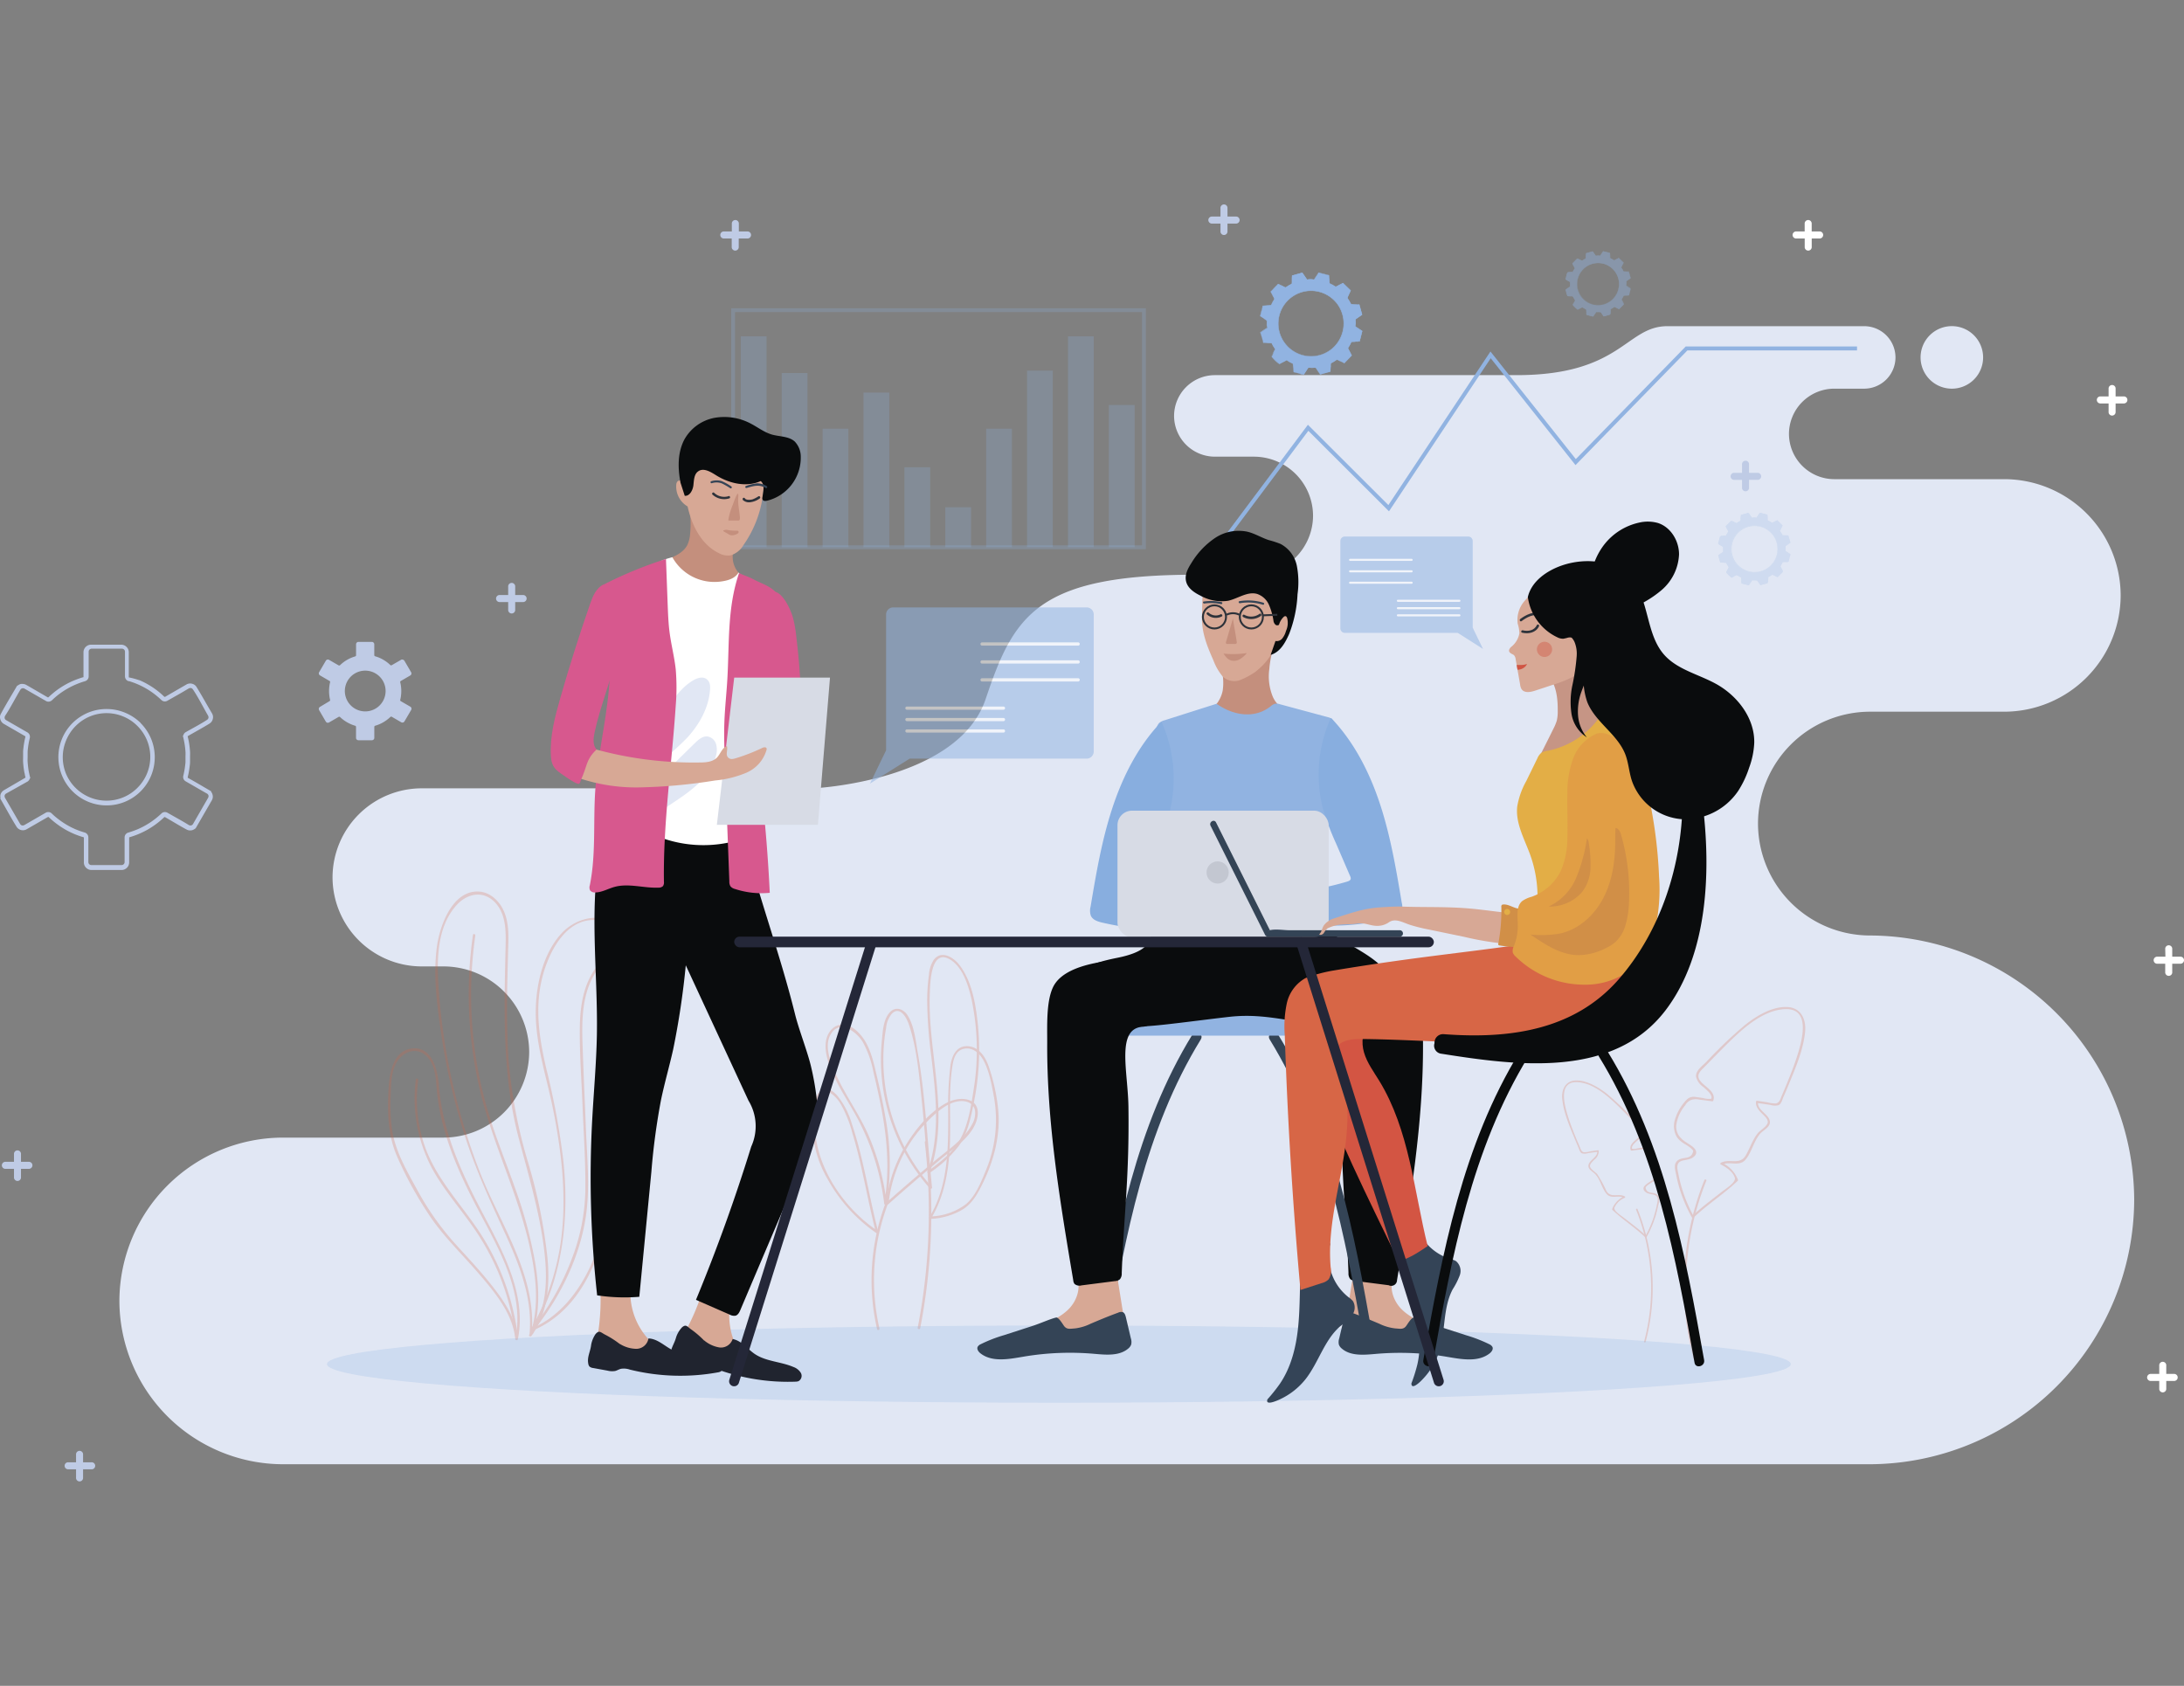 <?xml version="1.0" encoding="UTF-8"?> <svg xmlns="http://www.w3.org/2000/svg" viewBox="0 0 570 440"><rect x="0" y="0" width="570" height="440" fill="#808080" stroke="none"/><defs><style>.cls-20{fill:#e1e7f4}.cls-2,.cls-3{fill-rule:evenodd}.cls-2{fill:#bfcbe5}.cls-12,.cls-3{fill:#fff}.cls-4,.cls-6{opacity:.24}.cls-5{fill:#d76646}.cls-6,.cls-7{fill:#91b3e1}.cls-24{fill:none;stroke-miterlimit:10}.cls-11{opacity:.53}.cls-13{fill:#d7a895}.cls-14{fill:#20242f}.cls-15{fill:#0a0c0d}.cls-16{fill:#c48f7d}.cls-17{fill:#2d323a}.cls-18{fill:#344456}.cls-19{fill:#d7588e}.cls-21{fill:#d7dbe5}.cls-22{fill:#88aedf}.cls-24{stroke:#2d323a;stroke-width:.5px}.cls-25{fill:#344457}.cls-28{fill:#e3ae46}.cls-29{fill:#d18f47}.cls-33{fill:#242738}</style></defs><g id="Слой_3" data-name="Слой 3"><path d="M115.79 296.91h-42a42.76 42.76 0 0 0-42.63 42.63 42.76 42.76 0 0 0 42.63 42.62H488a69.23 69.23 0 0 0 69-69 69.23 69.23 0 0 0-69-69 29.27 29.27 0 0 1-29.18-29.19A29.26 29.26 0 0 1 488 185.75h35.13a30.43 30.43 0 0 0 30.34-30.35 30.43 30.43 0 0 0-30.34-30.34h-44.42a11.85 11.85 0 0 1-11.81-11.81 11.85 11.85 0 0 1 11.81-11.81h7.83a8.18 8.18 0 0 0 8.16-8.16 8.18 8.18 0 0 0-8.16-8.15h-51.37c-10.82 0-12 12.78-39.36 12.78h-78.75a10.67 10.67 0 0 0-10.64 10.64 10.67 10.67 0 0 0 10.64 10.64h10.22a15.46 15.46 0 0 1 15.41 15.41 15.46 15.46 0 0 1-15.41 15.4H311.9c-41.51 0-47.38 10.85-54.65 32.43s-45 23.32-45 23.32H110A23.29 23.29 0 0 0 86.79 229 23.3 23.3 0 0 0 110 252.23h5.77a22.41 22.41 0 0 1 22.34 22.34 22.41 22.41 0 0 1-22.34 22.34zm393.63-195.47a8.16 8.16 0 1 1 8.15-8.16 8.15 8.15 0 0 1-8.15 8.16z" fill-rule="evenodd" fill="#e1e7f4"></path><path class="cls-2" d="M36.7 188.68a12.81 12.81 0 0 0-4.09-2.68 12.65 12.65 0 0 0-9.61 0 12.81 12.81 0 0 0-4.09 2.73 12.59 12.59 0 0 0 13.71 20.53 12.57 12.57 0 0 0 6.82-6.82 12.65 12.65 0 0 0 0-9.62 12.81 12.81 0 0 0-2.73-4.09zM32.17 187a11.2 11.2 0 0 1 3.7 2.48 11.39 11.39 0 0 1 0 16.14 11.2 11.2 0 0 1-3.7 2.48 11.41 11.41 0 0 1-8.74 0 11.5 11.5 0 0 1-6.18-6.1 11.41 11.41 0 0 1 0-8.74 11.5 11.5 0 0 1 6.18-6.26 11.41 11.41 0 0 1 8.74 0zm1.39-9.26a20.61 20.61 0 0 1 4.54 1.94 19.56 19.56 0 0 1 2.1 1.39 23 23 0 0 1 1.92 1.63 1.3 1.3 0 0 0 1.57.19c1.85-1.06 3.79-2.12 5.6-3.23a.92.92 0 0 1 .27-.08.8.8 0 0 1 .31 0 .92.92 0 0 1 .28.14.93.93 0 0 1 .21.23c1.35 2 2.7 4.67 3.94 6.83a.72.72 0 0 1 .1.29.69.69 0 0 1 0 .32.74.74 0 0 1-.14.28.77.77 0 0 1-.23.21c-1.66 1.1-3.8 2.2-5.57 3.22a1.28 1.28 0 0 0-.55.62.92.92 0 0 0-.08.27h-.12l.13.52a21.575 21.575 0 0 1 .57 3.72c.03.42 0 .82 0 1.26v1.27c0 .41-.07.83-.12 1.25s-.11.84-.19 1.24-.16.81-.26 1.22a1.29 1.29 0 0 0 .08.87 1.33 1.33 0 0 0 .6.62l4.93 2.84.59.33a.93.93 0 0 1 .23.21.74.74 0 0 1 .14.28.7.7 0 0 1 0 .32.63.63 0 0 1-.1.29l-3.64 6.32-.29.51a.93.93 0 0 1-.21.23.74.74 0 0 1-.28.14.69.69 0 0 1-.32 0 .76.76 0 0 1-.28-.09c-1.77-1.11-3.76-2.17-5.58-3.22a1.34 1.34 0 0 0-.82-.17 1.29 1.29 0 0 0-.75.36 21.2 21.2 0 0 1-1.92 1.63 19.56 19.56 0 0 1-2.1 1.39 20.34 20.34 0 0 1-2.24 1.12 22.72 22.72 0 0 1-2.36.84 1.32 1.32 0 0 0-1 1.27v6.43a.73.73 0 0 1-.06.3.9.9 0 0 1-.17.26 1.1 1.1 0 0 1-.26.18 1.06 1.06 0 0 1-.31.05h-7.87a.94.94 0 0 1-.3-.05 1 1 0 0 1-.26-.18.62.62 0 0 1-.17-.26.73.73 0 0 1-.06-.3v-6.43a1.34 1.34 0 0 0-1-1.29 21.3 21.3 0 0 1-2.32-.82 20.2 20.2 0 0 1-2.23-1.12 20.48 20.48 0 0 1-2.09-1.39 18.77 18.77 0 0 1-1.92-1.63 1.23 1.23 0 0 0-.79-.36 1.28 1.28 0 0 0-.85.21l-5.51 3.18a.75.75 0 0 1-.29.09.7.7 0 0 1-.32 0 .82.82 0 0 1-.28-.14.74.74 0 0 1-.2-.23c-1.31-2.28-2.64-4.55-3.95-6.83a1 1 0 0 1-.1-.29.87.87 0 0 1 0-.32.72.72 0 0 1 .13-.28.77.77 0 0 1 .23-.21L7.15 204a1.31 1.31 0 0 0 .56-.63 1 1 0 0 0 .07-.21h.14l-.14-.59c-.1-.41-.19-.81-.27-1.22s-.13-.81-.18-1.24-.09-.84-.12-1.25 0-.83 0-1.27v-1.26c0-.4.06-.83.11-1.25s.12-.86.19-1.25.17-.81.27-1.22a1.34 1.34 0 0 0-.68-1.49l-5.52-3.18a.87.87 0 0 1-.23-.2.7.7 0 0 1-.13-.29.82.82 0 0 1 0-.31 1.18 1.18 0 0 1 .1-.3c1.35-2 2.7-4.68 4-6.83a.74.74 0 0 1 .2-.23 1 1 0 0 1 .28-.14.7.7 0 0 1 .32 0 .63.63 0 0 1 .29.1l5.58 3.21a1.23 1.23 0 0 0 .83.17 1.4 1.4 0 0 0 .76-.37 20 20 0 0 1 4-3 19.64 19.64 0 0 1 2.25-1.12 21.92 21.92 0 0 1 2.36-.84 1.34 1.34 0 0 0 .69-.47 1.29 1.29 0 0 0 .26-.79v-6.44a1 1 0 0 1 .05-.3.87.87 0 0 1 .18-.26.78.78 0 0 1 .26-.17.73.73 0 0 1 .3-.06h7.89a.81.81 0 0 1 .31.06 1.06 1.06 0 0 1 .26.17.83.83 0 0 1 .23.56v6.44a1.35 1.35 0 0 0 .28.81 1.39 1.39 0 0 0 .74.47zm2.77-.24a19.78 19.78 0 0 1 2.35 1.17 21.33 21.33 0 0 1 2.22 1.47 20.72 20.72 0 0 1 2 1.73h.09a.16.16 0 0 0 .1 0l5.62-3.25a2 2 0 0 1 .7-.22 1.85 1.85 0 0 1 .74.06 1.87 1.87 0 0 1 1.19.91c1.36 2.2 2.65 4.58 4 6.83a2.18 2.18 0 0 1 .25.73 1.93 1.93 0 0 1-.06.76 2 2 0 0 1-.33.69 2.2 2.2 0 0 1-.58.51c-1.79 1.1-3.73 2.15-5.57 3.21a.13.13 0 0 0-.06.07.17.17 0 0 0 0 .1l.13.52c.06.26.11.51.16.77.08.45.15.89.2 1.32s.09.86.12 1.32 0 .9 0 1.33v1.33c0 .45-.07.9-.12 1.32s-.12.87-.2 1.32-.18.87-.28 1.29a.12.12 0 0 0 0 .1.14.14 0 0 0 0 .11c2 1.09 4.12 2.37 6.15 3.54l-.08.09.07.08a2 2 0 0 1 .33.69 1.93 1.93 0 0 1 .06.76 2.11 2.11 0 0 1-.25.73l-4.24 7.34h-.08l-.13.11a2.22 2.22 0 0 1-.69.34 2.14 2.14 0 0 1-.76.05 2.06 2.06 0 0 1-.71-.24c-1.85-1-3.76-2.17-5.6-3.23a.13.13 0 0 0-.09 0 .12.12 0 0 0-.09 0 22.43 22.43 0 0 1-4.23 3.19 22.11 22.11 0 0 1-4.87 2.07l-.08.05a.12.12 0 0 0 0 .1v6.43a2.13 2.13 0 0 1-.15.75 2 2 0 0 1-.43.63 2 2 0 0 1-.64.43 1.86 1.86 0 0 1-.75.15h-7.89a1.93 1.93 0 0 1-.75-.15 2.08 2.08 0 0 1-.63-.43 2 2 0 0 1-.43-.63 1.93 1.93 0 0 1-.15-.75v-6.43a.15.15 0 0 0 0-.1.11.11 0 0 0-.09-.05 23.38 23.38 0 0 1-2.48-.88 22.58 22.58 0 0 1-2.36-1.18 22.93 22.93 0 0 1-4.24-3.19.16.16 0 0 0-.09-.05.19.19 0 0 0-.1 0l-5.57 3.21a1.94 1.94 0 0 1-.72.25 2.21 2.21 0 0 1-.77-.05 2 2 0 0 1-.68-.34 1.92 1.92 0 0 1-.5-.56c-1.46-2.35-2.84-4.93-4.24-7.35h.07v-.19a2.14 2.14 0 0 1 0-.76 2 2 0 0 1 .34-.69 2 2 0 0 1 .57-.5L6.58 203l.06-.07a.17.17 0 0 0 0-.1l-.15-.59c0-.23-.1-.46-.14-.7-.08-.45-.15-.88-.2-1.32s-.09-.86-.12-1.32 0-.9 0-1.33v-1.33c0-.45.07-.9.12-1.33s.12-.86.2-1.31.18-.87.28-1.29a.17.17 0 0 0 0-.1.16.16 0 0 0-.07-.07L1 188.93a1.84 1.84 0 0 1-.57-.5 2 2 0 0 1-.34-.69A2.14 2.14 0 0 1 0 187a1.93 1.93 0 0 1 .24-.71c1.32-2.46 2.84-4.93 4.25-7.36l.07.05.14-.12a2 2 0 0 1 .68-.33 1.82 1.82 0 0 1 .77 0 1.86 1.86 0 0 1 .72.24l.41.23 5.17 3a.18.18 0 0 0 .1 0h.09a22.33 22.33 0 0 1 2-1.72 21.5 21.5 0 0 1 2.2-1.46 21.79 21.79 0 0 1 2.37-1.18 23.92 23.92 0 0 1 2.5-.89.14.14 0 0 0 .08 0 .16.16 0 0 0 0-.09v-6.44a1.85 1.85 0 0 1 .15-.74 1.9 1.9 0 0 1 .43-.64 2.08 2.08 0 0 1 .63-.43 2.13 2.13 0 0 1 .75-.15h7.89a2 2 0 0 1 .75.15 2 2 0 0 1 .64.43 1.92 1.92 0 0 1 .58 1.38v6.44a.14.14 0 0 0 0 .09.16.16 0 0 0 .08.06 19.64 19.64 0 0 1 2.64.72zM101.85 187.15zm-2.78-10.57a5.32 5.32 0 1 0 1.57 3.78 5.31 5.31 0 0 0-1.57-3.78zm-1.15-5.29a9 9 0 0 1 2.09.89 9.22 9.22 0 0 1 1.84 1.38.32.32 0 0 0 .39.05l2.48-1.43a.62.62 0 0 1 .46 0 .64.64 0 0 1 .37.28l1.75 3a.65.65 0 0 1 .06.47.63.63 0 0 1-.29.37l-2.46 1.43a.31.31 0 0 0-.15.36 8.07 8.07 0 0 1 .2 1.13 8.66 8.66 0 0 1 .07 1.15 8.77 8.77 0 0 1-.07 1.15 8.19 8.19 0 0 1-.2 1.12.32.32 0 0 0 .17.38l2.46 1.42a.63.63 0 0 1 .29.37.65.65 0 0 1-.06.47l-1.76 3a.66.66 0 0 1-.37.29.64.64 0 0 1-.47-.06l-2.46-1.43a.33.33 0 0 0-.39.05 9.22 9.22 0 0 1-1.84 1.38 9 9 0 0 1-2.11.9.32.32 0 0 0-.23.31v2.87a.57.57 0 0 1-.19.43.6.6 0 0 1-.43.18h-3.53a.6.6 0 0 1-.43-.18.57.57 0 0 1-.19-.43v-2.87a.31.31 0 0 0-.25-.31 9.49 9.49 0 0 1-2.09-.9 9.22 9.22 0 0 1-1.84-1.38.32.32 0 0 0-.4 0l-2.47 1.43a.64.64 0 0 1-.47.06.66.66 0 0 1-.37-.29l-1.75-3a.65.65 0 0 1-.06-.47.63.63 0 0 1 .29-.37L86 183a.32.32 0 0 0 .15-.36 8.62 8.62 0 0 1-.2-1.13 8.77 8.77 0 0 1-.07-1.15 8.66 8.66 0 0 1 .07-1.15 8.07 8.07 0 0 1 .2-1.13.31.31 0 0 0-.17-.37l-2.46-1.43a.63.63 0 0 1-.29-.37.65.65 0 0 1 .06-.47l1.75-3a.64.64 0 0 1 .37-.28.59.59 0 0 1 .47.06l2.48 1.43a.33.33 0 0 0 .4-.05 9.16 9.16 0 0 1 1.83-1.38 9.65 9.65 0 0 1 2.11-.9.32.32 0 0 0 .23-.31v-2.86a.6.6 0 0 1 .19-.44.6.6 0 0 1 .43-.18h3.51a.6.6 0 0 1 .43.18.6.6 0 0 1 .19.44V171a.33.33 0 0 0 .24.29zM3.65 301.07a.92.92 0 0 1 1.83 0v2.16h2.16a.92.92 0 0 1 0 1.83H5.48v2.15a.92.92 0 1 1-1.83 0v-2.15H1.5a.92.92 0 1 1 0-1.83h2.15zM132.63 153.15a.92.92 0 1 1 1.83 0v2.15h2.16a.92.92 0 0 1 0 1.83h-2.16v2.16a.92.92 0 0 1-1.83 0v-2.16h-2.15a.92.92 0 1 1 0-1.83h2.15zM191 58.25a.92.92 0 0 1 1.83 0v2.16H195a.92.92 0 1 1 0 1.83h-2.2v2.15a.92.92 0 1 1-1.83 0v-2.15h-2.16a.92.92 0 0 1 0-1.83H191zM318.53 54.37a.92.92 0 1 1 1.83 0v2.15h2.15a.92.92 0 1 1 0 1.83h-2.15v2.16a.92.92 0 0 1-1.83 0v-2.16h-2.15a.92.92 0 1 1 0-1.83h2.15zM19.85 379.49a.92.92 0 0 1 1.83 0v2.16h2.15a.92.92 0 1 1 0 1.83h-2.15v2.15a.92.92 0 1 1-1.83 0v-2.15h-2.16a.92.92 0 0 1 0-1.83h2.16zM454.65 121.26a.92.92 0 1 1 1.83 0v2.15h2.15a.92.92 0 1 1 0 1.83h-2.15v2.16a.92.92 0 0 1-1.83 0v-2.16h-2.16a.92.92 0 0 1 0-1.83h2.16z"></path><path class="cls-3" d="M471 58.25a.92.92 0 0 1 1.83 0v2.16H475a.92.92 0 0 1 0 1.83h-2.16v2.15a.92.92 0 1 1-1.83 0v-2.15h-2.15a.92.92 0 1 1 0-1.83H471zM550.32 101.31a.92.92 0 0 1 1.83 0v2.15h2.16a.92.92 0 0 1 0 1.84h-2.16v2.15a.92.92 0 1 1-1.83 0v-2.15h-2.15a.92.92 0 1 1 0-1.84h2.15zM563.54 356.44a.92.92 0 1 1 1.83 0v2.15h2.16a.92.92 0 0 1 0 1.83h-2.16v2.16a.92.92 0 0 1-1.83 0v-2.16h-2.15a.92.92 0 1 1 0-1.83h2.15zM565.1 247.54a.92.92 0 0 1 1.83 0v2.15h2.15a.92.92 0 1 1 0 1.84h-2.15v2.15a.92.92 0 1 1-1.83 0v-2.15H563a.92.92 0 1 1 0-1.84h2.15z"></path><g class="cls-4"><path class="cls-5" d="M229.53 346.75a56.6 56.6 0 0 1 2.37-33c.15-.39-.47-.55-.62-.17a57.23 57.23 0 0 0-2.37 33.33c.09.4.71.23.62-.17z"></path><path class="cls-5" d="M231.91 314.1a36.15 36.15 0 0 1 12-23.21c1.84-1.62 4-3.25 6.54-3.49 1.73-.16 3.62.46 4 2.35a5.76 5.76 0 0 1-.8 3.79c-2.17 4-6.61 6.83-10 9.72-4.14 3.49-8.25 7-12.29 10.61-.31.27.14.73.45.45 4.4-3.91 8.88-7.74 13.39-11.52 3.54-3 9.07-6.36 9.91-11.34s-4.39-5.45-7.75-3.77c-4.38 2.19-8 6.51-10.57 10.57a36.93 36.93 0 0 0-5.53 15.84c0 .41.6.4.64 0z"></path><path class="cls-5" d="M231.41 314.1a63.1 63.1 0 0 0-4.68-17.65c-2.44-5.66-6.15-10.62-8.65-16.23-1.27-2.85-3-7.06-1.38-10.07 2.21-4.21 6.68-1.08 8.44 1.75a26.24 26.24 0 0 1 2.8 7.84c.81 3.42 1.59 6.85 2.23 10.3 1.46 7.94 2 16 .61 24-.07.4.55.58.62.17a66.21 66.21 0 0 0-.3-22.51c-.65-3.86-1.5-7.68-2.4-11.48-.69-2.95-1.39-6-3-8.62-1.21-1.94-3.3-4.13-5.76-4.18s-4.08 2.18-4.39 4.41c-.43 3 .86 6.29 2.09 9 1.43 3.12 3.29 6 5 9a63.27 63.27 0 0 1 8.13 24.32c0 .4.69.41.64 0z"></path><path class="cls-5" d="M229.11 321.3c-8.31-5.51-15.35-15.43-16.31-25.5a23 23 0 0 1 .58-7.89c.41-1.59 1.21-3.94 3.25-2.73a9.24 9.24 0 0 1 3 3.35 32.39 32.39 0 0 1 2.88 7.39c.8 2.62 1.47 5.27 2.09 7.93 1.37 5.93 2.48 11.92 4 17.81a.32.32 0 0 0 .61-.17c-1.64-6.28-2.79-12.68-4.3-19-.76-3.16-1.61-6.29-2.65-9.37a20.6 20.6 0 0 0-3.68-7.09c-1.12-1.28-3.05-2.83-4.59-1.21s-1.72 4.61-1.89 6.66a28.65 28.65 0 0 0 3.9 16.26 41.34 41.34 0 0 0 12.74 14.1c.35.23.67-.33.33-.55zM240.16 346.68a158.51 158.51 0 0 0 1.84-48.55c-.05-.41-.69-.41-.64 0a158 158 0 0 1-1.85 48.38c-.08.4.54.57.62.17z"></path><path class="cls-5" d="M243.15 309.76a50.17 50.17 0 0 1-12.6-32.51 46.38 46.38 0 0 1 .72-9 6.69 6.69 0 0 1 1.55-3.74c2.11-2 3.78 1.11 4.36 2.8 2.12 6.24 2.69 13.23 3.37 19.74.8 7.62 1.29 15.27 2.06 22.89 0 .41.68.41.64 0-.8-7.92-1.3-15.87-2.16-23.78-.4-3.77-.89-7.53-1.54-11.26-.56-3.19-.91-7.15-2.71-9.94-1.08-1.66-3.11-2.36-4.6-.76-1.74 1.87-1.85 5.07-2.09 7.47a50.59 50.59 0 0 0 12.55 38.5c.28.31.73-.14.45-.45zM243.06 317.92c3.21-5.38 4.4-11.58 4.78-17.77.46-7.42-.46-15.08.82-22.44.31-1.75 1-3.63 3-4 2.17-.42 4 1.17 5 3 1.55 2.85 2.19 6.54 2.77 9.71a34.32 34.32 0 0 1-2.21 19.25c-1.2 2.92-2.69 6.66-5.22 8.69a16.07 16.07 0 0 1-9.13 3.12c-.41 0-.41.66 0 .64a18 18 0 0 0 8.1-2.29c2.55-1.46 4-3.91 5.26-6.48 3.15-6.22 5-13.17 4.24-20.16a49.61 49.61 0 0 0-2.44-10.89c-.87-2.49-2.57-5.11-5.49-5.25s-4.11 2.53-4.48 5a89.37 89.37 0 0 0-.58 12.67c0 9.16 0 18.79-4.88 26.9a.32.32 0 0 0 .55.33z"></path><path class="cls-5" d="M242.66 306c5.38-15.19-.56-31.05 0-46.57.1-2.85.26-12.22 5.48-8.89 3.24 2.07 4.67 6.93 5.46 10.45a64.35 64.35 0 0 1 .48 23.56c-.63 4.1-1.37 8.81-3.34 12.5s-5.28 6.24-8.55 8.59c-.33.24 0 .79.32.55a31.87 31.87 0 0 0 7.76-7.16c2.32-3.29 3.15-7.53 3.92-11.41a68 68 0 0 0 .34-25.2c-.67-3.72-1.81-7.58-4.17-10.61-1.56-2-4.68-3.9-6.66-1.3a8.09 8.09 0 0 0-1.25 3.88 49.93 49.93 0 0 0-.47 6.91 120.73 120.73 0 0 0 1.07 14.33c1.18 10 2.45 20.45-1 30.2-.13.39.48.56.62.17z"></path></g><g class="cls-4"><path class="cls-5" d="M138.73 348.49c1.53-15.22-8-28.67-13.35-42.23a162.68 162.68 0 0 1-10.94-48.8c-.46-7.12-.37-15.62 4.73-21.24 2.91-3.2 7.25-3.89 10.27-.42 2.68 3.09 2.6 7.45 2.51 11.3-.38 16.79-.9 33.6 3.44 50 2.4 9.09 5.08 18 6.4 27.35 1.14 8.05 1.42 17-3.65 23.89-.25.33.31.65.55.32 4.31-5.82 4.82-13.27 4.2-20.26a137.89 137.89 0 0 0-5.18-25.4 129 129 0 0 1-5-26.79c-.61-9.09-.35-18.21-.12-27.31.09-3.72.44-7.76-1.15-11.24-1.13-2.49-3.44-4.72-6.27-4.95-7-.58-10.35 8.78-11.12 14.2-1.1 7.75.07 15.95 1.2 23.63a163.77 163.77 0 0 0 6 25.68c2.79 8.81 6.6 17.06 10.45 25.43s7.43 17.36 6.48 26.8c0 .41.6.41.64 0z"></path><path class="cls-5" d="M139.12 348c1.86-6 1.56-12.32.56-18.41a115.4 115.4 0 0 0-5.22-19.41c-2.37-6.73-5.09-13.34-7.12-20.18a106.52 106.52 0 0 1-4-21.25 108.5 108.5 0 0 1 .71-24.56c.06-.41-.56-.58-.62-.17a109 109 0 0 0 2 41.26c3.33 13.58 9.68 26.17 12.75 39.84 1.65 7.39 2.66 15.34.35 22.71-.12.39.5.56.62.17z"></path><path class="cls-5" d="M139.09 347.15c7.79-13.68 9.6-29.16 7.89-44.63a196.49 196.49 0 0 0-4.33-23.32c-1.92-8.19-3.21-16.26-1-24.54 1.81-6.72 6.54-15.82 15-14.4 3.57.6 5.85 3.52 6.63 6.89s.13 6.94-.93 10.27c-1.14 3.56-2.66 7-3.24 10.72a46.86 46.86 0 0 0 0 11.29 178.53 178.53 0 0 1 .19 24.91c-.47 8.74-1.43 17.61-5 25.68-3.14 7-8.22 13.65-15.5 16.66-.38.15-.21.77.17.61 13.49-5.57 18.86-21.32 20.36-34.67a169 169 0 0 0 1-26.42c-.19-4.29-.82-8.56-.85-12.85a36.48 36.48 0 0 1 2.45-12.51c2-5.69 4.28-12.89 0-18.21-4.11-5.13-11.57-3.25-15.47 1.07-4.91 5.44-6.71 13.86-6.64 21 .09 8.44 2.9 16.68 4.54 24.89 1.94 9.74 3.2 19.72 2.51 29.66a64.7 64.7 0 0 1-8.26 27.59c-.21.36.35.69.55.33z"></path><path class="cls-5" d="M139.46 347c7.12-8.88 12.5-20.16 13.7-31.55.74-7 0-14.24-.26-21.27-.29-7.2-.62-14.4-.86-21.6-.24-6.81-.13-14.16 4.16-19.84.25-.32-.3-.64-.55-.32-3.38 4.47-4.23 10.08-4.32 15.55-.1 6.82.43 13.68.7 20.49.29 7.19.79 14.4.75 21.59a52.25 52.25 0 0 1-3.44 18.21A67.18 67.18 0 0 1 139 346.59c-.26.31.19.77.45.45zM135.17 349.43c-.46-4.92-3.16-9.18-6.09-13-3.17-4.15-6.73-7.9-10.23-11.76a73.12 73.12 0 0 1-9.95-14.1c-2.7-4.93-5.65-9.92-6.55-15.54a46.69 46.69 0 0 1-.39-9c.11-2.92.06-6.26 1.62-8.85s4.89-4 7.44-1.78c2.35 2 2.68 5.2 2.89 8.08.79 10.78 4.9 20.61 9.78 30.14 5.57 10.87 13.4 22.94 10.85 35.74-.08.41.54.58.62.18 2.27-11.41-3.64-22.4-8.79-32.15-5.72-10.85-10.89-21.81-11.84-34.2-.3-3.84-1.67-9.94-6.77-9.56s-6.11 6.37-6.34 10.37c-.34 5.86-.25 11.85 2 17.35a99 99 0 0 0 8.44 15.55c3.63 5.55 8.41 10.09 12.72 15.08s9.26 10.73 9.9 17.49c0 .41.68.41.64 0z"></path><path class="cls-5" d="M135.17 349a64.06 64.06 0 0 0-9.06-25.92c-5-8.11-12.15-14.93-15.31-24.12a37.33 37.33 0 0 1-1.65-17.07c.06-.4-.56-.58-.61-.17a38.65 38.65 0 0 0 6.12 26.41c2.55 3.94 5.55 7.55 8.27 11.36a65 65 0 0 1 7.31 13.08 63.48 63.48 0 0 1 4.29 16.43c.05.41.69.41.64 0z"></path></g><g class="cls-4"><path class="cls-5" d="M442.5 354.48a73.64 73.64 0 0 1 2.83-46.31c.13-.33-.39-.47-.52-.14a74.09 74.09 0 0 0-2.81 46.59.27.27 0 0 0 .53-.14z"></path><path class="cls-5" d="M442.07 317.51a37.58 37.58 0 0 1-4.07-11.33 7 7 0 0 1-.24-1.75c.14-1.12.78-1.36 1.61-1.58a11.89 11.89 0 0 0 2-.49c.66-.31 1.46-.95 1.3-1.79-.19-1-1.59-1.78-2.35-2.26-1.72-1.1-2.94-2.34-2.84-4.54a10.16 10.16 0 0 1 2.33-5.27 3 3 0 0 1 1.62-1.43 3.67 3.67 0 0 1 2-.09l3.47.46a.29.29 0 0 0 .26-.2c.83-2.53-2.75-3.73-3.7-5.58-.66-1.28.45-2.25 1.29-3.09l3-3.07c1.73-1.74 3.44-3.5 5.24-5.17 3.42-3.16 7.79-6.62 12.64-6.94 7-.47 4.79 7.78 3.55 11.77-.87 2.8-1.94 5.52-3.06 8.22l-1.08 2.56c-.34.79-.57 1.91-1.61 2.06a8.94 8.94 0 0 1-2.27-.32l-2.52-.37c-.13 0-.31 0-.33.19-.18 1.32.7 2.25 1.56 3.14.55.56 1.41 1.25 1.5 2.08.13 1.07-1.92 2.22-2.58 3-1.4 1.74-2.05 3.91-3.16 5.82-1.55 2.68-4.26.73-6.5 1.94a.27.27 0 0 0 0 .47c1.38.64 3.19 1.9 3.64 3.45.36 1.22-2.51 2.94-3.38 3.64-2.63 2.09-5.35 4.06-7.79 6.39-.25.24.14.62.39.38 3.63-3.46 7.89-6.16 11.53-9.61a.29.29 0 0 0 .07-.27 8.07 8.07 0 0 0-4.18-4.45v.52c1.95-1.05 4.47.6 6.12-1.3s2.13-4.85 3.9-6.85c1-1.1 3.09-1.89 2.34-3.7-.65-1.58-3.19-2.58-2.94-4.49l-.33.19 3.52.52a3.89 3.89 0 0 0 2.19.07c.69-.35.91-1.32 1.19-2 .49-1.13 1-2.26 1.44-3.4 1.79-4.32 3.8-9 4.27-13.72.34-3.36-1.14-6.44-4.87-6.5-3.91-.06-7.78 2.32-10.74 4.64a110.7 110.7 0 0 0-10.22 9.75c-1 1-2.79 2.22-2.62 3.82a4.58 4.58 0 0 0 1.85 2.64 18.54 18.54 0 0 1 1.38 1.27 3.57 3.57 0 0 1 .65.89 1.45 1.45 0 0 1 .15.5c0 .59 0 .37-.37.48a5.86 5.86 0 0 1-1.87-.24c-.62-.08-1.24-.18-1.86-.25a2.58 2.58 0 0 0-2.31.61 12.68 12.68 0 0 0-3.11 5.2 5.7 5.7 0 0 0 .43 4.57 5.93 5.93 0 0 0 1.8 1.69c.4.26.81.49 1.2.76a6.28 6.28 0 0 1 .77.59c.53.5.66.6.33 1.33-.58 1.31-2.05 1-3.21 1.45a2.07 2.07 0 0 0-1.16 1c-.43.9-.06 2.11.11 3a37.34 37.34 0 0 0 1 4 39.33 39.33 0 0 0 3.11 7.21c.17.3.64 0 .47-.28zM429.1 350.12a54.72 54.72 0 0 0-2.1-34.4c-.1-.24.29-.35.39-.11a55.06 55.06 0 0 1 2.1 34.62.2.2 0 0 1-.39-.11z"></path><path class="cls-5" d="M429.42 322.66a28.07 28.07 0 0 0 3.05-8.42 5.29 5.29 0 0 0 .18-1.3c-.1-.83-.58-1-1.19-1.17a8.87 8.87 0 0 1-1.52-.37c-.49-.23-1.08-.7-1-1.33s1.17-1.32 1.74-1.68c1.28-.81 2.18-1.74 2.11-3.37a7.53 7.53 0 0 0-1.73-3.92 2.23 2.23 0 0 0-1.2-1.06 2.79 2.79 0 0 0-1.49-.06l-2.58.33c-.09 0-.17-.07-.19-.14-.62-1.88 2-2.77 2.75-4.15.48-.95-.34-1.67-1-2.3l-2.26-2.27c-1.29-1.3-2.55-2.61-3.89-3.84-2.54-2.35-5.79-4.92-9.39-5.16-5.2-.35-3.56 5.78-2.64 8.74.64 2.08 1.44 4.11 2.27 6.11l.81 1.9c.25.59.42 1.43 1.19 1.54a6.65 6.65 0 0 0 1.69-.25l1.87-.27a.2.2 0 0 1 .25.14 2.85 2.85 0 0 1-1.17 2.33c-.4.42-1 .93-1.11 1.55-.09.79 1.43 1.65 1.92 2.25a33.38 33.38 0 0 1 2.35 4.32c1.15 2 3.16.55 4.82 1.45a.2.2 0 0 1 0 .35 5 5 0 0 0-2.7 2.56c-.27.91 1.87 2.18 2.51 2.7 1.95 1.55 4 3 5.79 4.75.19.18-.1.46-.29.28-2.69-2.57-5.86-4.58-8.57-7.14a.22.22 0 0 1-.05-.19 5.94 5.94 0 0 1 3.11-3.31v.35c-1.45-.79-3.32.44-4.55-1s-1.58-3.6-2.9-5.09c-.72-.81-2.29-1.4-1.74-2.75.49-1.17 2.38-1.91 2.19-3.33l.24.14-2.61.38a2.92 2.92 0 0 1-1.63.05c-.51-.26-.68-1-.89-1.46-.36-.84-.71-1.68-1.06-2.52-1.33-3.22-2.83-6.7-3.18-10.19-.25-2.5.85-4.79 3.62-4.84s5.78 1.73 8 3.45a83.75 83.75 0 0 1 7.59 7.25c.73.73 2.07 1.64 1.94 2.83a3.42 3.42 0 0 1-1.37 2 13 13 0 0 0-1 .94 2.43 2.43 0 0 0-.48.66.94.94 0 0 0-.11.37c0 .44 0 .27.27.36a4.5 4.5 0 0 0 1.39-.18c.46-.06.92-.14 1.39-.18a1.92 1.92 0 0 1 1.71.44 9.45 9.45 0 0 1 2.31 3.87 4.18 4.18 0 0 1-.32 3.39 4.25 4.25 0 0 1-1.34 1.26c-.29.19-.6.36-.89.57a4.73 4.73 0 0 0-.57.43c-.39.38-.49.45-.24 1 .43 1 1.52.71 2.38 1.08a1.52 1.52 0 0 1 .86.75 3.84 3.84 0 0 1-.08 2.25c-.2 1-.45 2-.75 3a28.81 28.81 0 0 1-2.31 5.35.2.2 0 0 1-.35-.2z"></path></g><ellipse class="cls-6" cx="276.36" cy="356.03" rx="191.02" ry="10.08"></ellipse><path class="cls-7" d="M318.39 143.29l-.83-.62 23.79-31.81 21 20.96 26.64-40.08 22.28 28.08 28.68-29.39h44.71v1.03h-44.27l-29.2 29.93-22.13-27.89-26.55 39.95-21.05-21.01-23.07 30.85z"></path><path stroke="#91b3e1" fill="none" stroke-miterlimit="10" opacity=".24" d="M191.34 80.96h107.22v61.87H191.34z"></path><path class="cls-6" d="M193.34 87.78h6.73v55.04h-6.73zM204.02 97.35h6.73v45.48h-6.73zM214.69 111.89h6.73v30.94h-6.73zM225.36 102.46h6.73v40.37h-6.73zM236.04 121.95h6.73v20.88h-6.73zM246.71 132.39h6.73v10.44h-6.73zM257.38 111.89h6.73v30.94h-6.73zM268.05 96.73h6.73v46.09h-6.73zM278.73 87.78h6.73v55.04h-6.73zM289.4 105.7h6.73v37.12h-6.73z"></path><path class="cls-7" d="M352.51 75.83l-2-1.94-1.91 1A11.3 11.3 0 0 0 347 74l-.17-2.14-2.68-.68-1.15 1.75h-1.89l-1.21-1.77-2.67.75-.11 2.15a11 11 0 0 0-1.61 1l-1.93-.92-1.94 2 1 1.91a12.48 12.48 0 0 0-.91 1.63l-2.14.17-.68 2.68 1.79 1.17v.94c0 .31 0 .63.05.94l-1.77 1.22.75 2.66 2.14.12a13 13 0 0 0 .95 1.6l-.92 1.94 2 1.93 1.92-1a10.43 10.43 0 0 0 1.62.91l.18 2.14 2.68.69 1.17-1.8h1.88l1.2 1.77 2.67-.74.11-2.14a13.15 13.15 0 0 0 1.61-1l1.93.92 1.94-2-1-1.92a11.75 11.75 0 0 0 .91-1.62l2.14-.17.68-2.68-1.79-1.18v-.94-.93l1.77-1.22-.75-2.66-2.15-.12a10.61 10.61 0 0 0-.95-1.61zm-4.21 14.6a8.57 8.57 0 1 1-.15-12.12 8.57 8.57 0 0 1 .15 12.12z"></path><path class="cls-7" d="M352.55 75.79l-2-1.94h-.07l-1.16.58a2.43 2.43 0 0 1-.64.33c-.25 0-.61-.3-.85-.44s-.7-.26-.81-.49a2.84 2.84 0 0 1-.06-.72c0-.43-.06-.87-.1-1.3l-2.68-.68a.06.06 0 0 0-.07 0l-1.17 1.8a.08.08 0 0 0 0 .08 2.39 2.39 0 0 0-1.82 0s.06-.05 0-.09l-1.21-1.76h-.07l-2.66.75v.05l-.08 1.3a2.94 2.94 0 0 1 0 .73c-.1.22-.56.37-.8.51s-.59.48-.84.46a2.46 2.46 0 0 1-.65-.32l-1.18-.55a.06.06 0 0 0-.07 0l-1.93 2a.06.06 0 0 0 0 .07c.2.38.39.77.59 1.16a2.43 2.43 0 0 1 .33.64c0 .25-.3.61-.44.85s-.27.71-.49.81a2.18 2.18 0 0 1-.72.06l-1.3.1h-.05l-.69 2.69v.06l1.35.89c.32.2.34.19.4.54s-.17 1.1.15 1.53h-.08l-1.77 1.22a.07.07 0 0 0 0 .06l.75 2.67a.07.07 0 0 0 .06 0l1.3.07a2.45 2.45 0 0 1 .72 0c.23.1.37.55.52.79s.47.6.45.84a2.63 2.63 0 0 1-.31.66c-.18.39-.37.78-.56 1.17a.06.06 0 0 0 0 .07l2 1.93a.06.06 0 0 0 .07 0l1.16-.59a3 3 0 0 1 .65-.32c.25 0 .61.3.85.43s.7.27.81.49a2.54 2.54 0 0 1 .05.73c0 .43.07.86.11 1.29a.07.07 0 0 0 0 .06l2.68.68a.06.06 0 0 0 .07 0c.23-.37.47-.73.71-1.09a2.54 2.54 0 0 1 .39-.61c.2-.14.68 0 1 0s.75-.11.95 0a2.45 2.45 0 0 1 .41.6l.73 1.07h.07l2.66-.75s.05 0 .05-.05c0-.44 0-.87.07-1.3a2.54 2.54 0 0 1 0-.73c.1-.22.55-.37.79-.51s.59-.48.84-.46a2.77 2.77 0 0 1 .65.31l1.17.56h.07l1.94-2a.06.06 0 0 0 0-.07l-.59-1.16a2.49 2.49 0 0 1-.33-.65c0-.25.3-.6.44-.85s.27-.7.49-.81a2.45 2.45 0 0 1 .72 0l1.3-.1s.05 0 .06-.05c.22-.89.45-1.79.68-2.68v-.06l-1.79-1.18a.06.06 0 0 0-.08 0 3.2 3.2 0 0 0 .11-1.38c0-.5 0-.44.38-.71l1.33-.92a.06.06 0 0 0 0-.07c-.24-.88-.49-1.77-.74-2.66a.06.06 0 0 0-.06 0l-1.3-.07a2.54 2.54 0 0 1-.73 0c-.22-.1-.36-.56-.51-.8s-.48-.59-.45-.83A2.34 2.34 0 0 1 352 77l.56-1.17c0-.07-.07-.13-.1-.06a8 8 0 0 0-.85 1.77c-.09.61.58 1.25.87 1.83.45 0 1.85-.12 2.1.1s.19.68.25.87a10.11 10.11 0 0 1 .4 1.43c0 .4.14.17-.16.46a8.53 8.53 0 0 1-1.14.79c-.7.5-.31 1.33-.36 2.17 0 0 .09.08.11 0-.08.18 1.62 1 1.66 1.27A5.14 5.14 0 0 1 355 88a6.35 6.35 0 0 1-.26 1.08c-.47.37-1.61-.13-2.14.18a8.17 8.17 0 0 0-.94 1.65 1.56 1.56 0 0 0 .25.52c.16.33.68 1 .68 1.34 0 .18-.38.49-.59.7a6.1 6.1 0 0 1-1.09 1.12c-.34.19-.3.11-.79-.13-.3-.14-.91-.59-1.25-.59s-.75.43-1 .59-.56.23-.68.44a4.55 4.55 0 0 0-.09 1.48c0 .59.08.51-.41.69s-1.16.33-1.74.49-.46.14-.79-.35l-.85-1.26h-.05c-.44 0-1.56-.17-1.91 0s-.42.63-.55.82-.5.93-.64 1c-.36.08-1.14-.3-1.5-.39a5.35 5.35 0 0 1-1.08-.26c-.19-.24-.09-1.18-.12-1.48a1.67 1.67 0 0 0-.07-.67 6.21 6.21 0 0 0-1.67-.92c-.61 0-1.43 1-1.93.91a8.41 8.41 0 0 1-1.89-1.82c-.09-.61.94-1.33.91-2a6.89 6.89 0 0 0-1-1.64 3.28 3.28 0 0 0-1.09-.06c-.46 0-.88.06-1.07-.21a6.62 6.62 0 0 1-.5-1.78c-.17-.61-.29-.58.21-.92a8.41 8.41 0 0 0 1.26-.93h.11c0-.46.16-1.53 0-1.91-.07-.13-.43-.29-.54-.36s-1.15-.55-1.25-.81a6.6 6.6 0 0 1 .23-.86 6.33 6.33 0 0 1 .41-1.58c.16-.24.19-.17.62-.2a4.83 4.83 0 0 0 1.43-.11c.25-.14.31-.42.46-.71s.59-.76.58-1-.44-.87-.59-1.16-.35-.61-.32-.75c.07-.31.84-.86 1.06-1.09s.58-.75.79-.81a6.14 6.14 0 0 1 1.12.56c.2.09.56.36.78.36s1.28-.77 1.65-1a7 7 0 0 1 .11-1.89c.15-.4.77-.43 1.3-.58s1.09-.46 1.41-.19.89 1.57 1.1 1.48c-.06 0-.06.12 0 .11A13.26 13.26 0 0 1 343 73a.06.06 0 0 0 0-.11c.15.08.84-1.32 1.05-1.51s.89 0 1.41.16 1.17.14 1.32.54-.12 1.38.15 1.89a6.42 6.42 0 0 0 1.69 1c.43 0 1.08-.55 1.47-.74.6-.3.56-.08 1.08.42l1.3 1.27s.13-.08.08-.13z"></path><path class="cls-7" d="M348.26 90.39a8.51 8.51 0 1 1 .91-10.79 8.64 8.64 0 0 1-.91 10.79c-.05 0 0 .13.08.08a8.63 8.63 0 1 0-10.89 1.19 8.74 8.74 0 0 0 10.89-1.19.06.06 0 1 0-.08-.08z"></path><g opacity=".43"><path class="cls-7" d="M423.74 68.59l-1.27-1.24-1.23.62a7.23 7.23 0 0 0-1.05-.59l-.1-1.37-1.72-.44-.76 1.16h-1.21l-.78-1.13-1.71.48-.07 1.37a8.2 8.2 0 0 0-1 .61l-1.25-.59-1.24 1.27L411 70a7.8 7.8 0 0 0-.59 1l-1.37.11-.44 1.72 1.15.75v1.21l-1.14.78.48 1.71 1.38.08a7.74 7.74 0 0 0 .61 1l-.59 1.24 1.27 1.24 1.23-.62a7.17 7.17 0 0 0 1 .58l.11 1.38 1.73.44.75-1.16h1.2l.78 1.13 1.71-.48.07-1.37a7.22 7.22 0 0 0 1-.62l1.24.6 1.25-1.28-.63-1.23a7.13 7.13 0 0 0 .59-1l1.37-.11.44-1.72-1.15-.75v-.6a5.88 5.88 0 0 0 0-.6l1.14-.78-.48-1.71-1.38-.08a7.74 7.74 0 0 0-.61-1zM421 78a5.5 5.5 0 1 1-.09-7.78A5.51 5.51 0 0 1 421 78z"></path><path class="cls-7" d="M423.77 68.56l-1.28-1.24-.75.38a1.45 1.45 0 0 1-.41.21c-.16 0-.39-.19-.55-.28s-.45-.17-.51-.31a1.47 1.47 0 0 1 0-.47l-.07-.83-1.72-.43h-.05l-.75 1.16v.05a1.53 1.53 0 0 0-1.17 0v-.06l-.79-1.13-1.71.48c0 .28 0 .55-.05.83a1.8 1.8 0 0 1 0 .47c-.06.14-.35.23-.5.32s-.38.31-.54.3a1.62 1.62 0 0 1-.42-.2l-.76-.36c-.42.42-.83.84-1.24 1.27l.38.75c.05.11.2.29.21.41s-.19.39-.28.55-.17.45-.32.52a1.75 1.75 0 0 1-.46 0l-.83.06c-.15.57-.29 1.15-.44 1.72l.87.57c.2.13.22.12.25.35s-.11.71.1 1h-.05l-1.14.78.48 1.71h.84a1.75 1.75 0 0 1 .46 0c.15.06.24.35.33.51s.31.38.3.54a1.83 1.83 0 0 1-.21.42c-.11.25-.23.5-.35.75v.05l1.27 1.24h.05l.74-.37a1.88 1.88 0 0 1 .42-.22c.16 0 .39.2.55.29s.44.17.51.31a1.75 1.75 0 0 1 0 .46l.07.84 1.73.44.45-.7c.07-.1.16-.32.26-.39s.43 0 .61 0 .48-.07.61 0 .2.28.27.38l.46.69 1.71-.48v-.83a1.86 1.86 0 0 1 0-.47c.06-.14.35-.24.51-.33s.37-.31.53-.29a1.62 1.62 0 0 1 .42.2l.76.36c.42-.42.83-.85 1.24-1.27v-.05c-.13-.24-.25-.49-.38-.74a1.38 1.38 0 0 1-.21-.42c0-.16.19-.38.28-.54s.17-.45.32-.52a1.75 1.75 0 0 1 .46 0l.83-.06c.14-.57.29-1.15.44-1.72l-1.15-.76a2.17 2.17 0 0 0 .07-.88c0-.33 0-.29.24-.46l.86-.59-.48-1.71-.84-.05a1.49 1.49 0 0 1-.47 0c-.14-.07-.23-.36-.32-.51s-.31-.38-.3-.54a1.79 1.79 0 0 1 .2-.42l.36-.75h-.06a5 5 0 0 0-.54 1.14c-.06.39.37.8.56 1.17.29 0 1.18-.08 1.34.06s.13.44.16.56a6 6 0 0 1 .26.92c0 .26.09.11-.1.3a6.27 6.27 0 0 1-.73.5c-.45.32-.2.85-.23 1.39h.07c0 .11 1 .64 1.06.81a3 3 0 0 1-.23.91 3.48 3.48 0 0 1-.17.69c-.3.24-1-.08-1.37.12a5.26 5.26 0 0 0-.6 1.06.82.82 0 0 0 .15.33c.11.21.44.64.44.86s-.24.32-.38.45a3.69 3.69 0 0 1-.7.72c-.21.12-.19.07-.5-.08s-.59-.38-.8-.38-.49.28-.67.38-.35.14-.44.28a3 3 0 0 0-.05 1c0 .38.05.33-.26.44s-.75.21-1.12.32-.29.09-.51-.23-.36-.54-.55-.8c-.28 0-1-.11-1.22 0s-.27.4-.35.53a2.92 2.92 0 0 1-.41.61 3.16 3.16 0 0 1-1-.25 3.71 3.71 0 0 1-.69-.16c-.12-.16-.06-.76-.08-1s0-.33 0-.42a4 4 0 0 0-1.08-.6c-.39 0-.92.66-1.24.59a5.62 5.62 0 0 1-1.21-1.17c-.06-.39.6-.86.58-1.26a4 4 0 0 0-.63-1c-.13-.09-.54 0-.7 0s-.57 0-.69-.14a4.28 4.28 0 0 1-.32-1.14c-.11-.39-.18-.37.14-.59a5.71 5.71 0 0 0 .81-.59h.07c0-.3.1-1 0-1.23 0-.08-.28-.19-.35-.23s-.73-.35-.8-.52a3.85 3.85 0 0 1 .15-.55 3.92 3.92 0 0 1 .26-1c.1-.15.13-.11.4-.13a3.1 3.1 0 0 0 .92-.07c.16-.09.2-.27.29-.45s.38-.49.38-.66-.29-.55-.38-.74-.23-.39-.21-.48.54-.56.68-.7.37-.49.51-.52a4.25 4.25 0 0 1 .72.35c.13.06.36.24.5.24s.82-.5 1.06-.61a4.41 4.41 0 0 1 .07-1.21c.1-.25.49-.27.84-.37s.7-.29.9-.12.58 1 .71.95v.07a8.13 8.13 0 0 1 1.21 0s.05-.06 0-.07.54-.86.67-1 .57 0 .91.1.75.09.84.34-.07.89.1 1.22a4 4 0 0 0 1.09.61c.27 0 .69-.35.94-.47s.36 0 .69.27l.84.81s.13-.12.1-.15z"></path><path class="cls-7" d="M421 77.93a5.46 5.46 0 1 1 .6-6.93 5.55 5.55 0 0 1-.58 6.92s0 .09.05 0a5.54 5.54 0 1 0-7 .77 5.6 5.6 0 0 0 7-.77s-.02-.02-.07.01z"></path></g><g opacity=".23"><path class="cls-7" d="M465.22 137.17l-1.41-1.37-1.36.68a8.63 8.63 0 0 0-1.15-.64l-.12-1.52-1.91-.49-.83 1.28h-1.35l-.86-1.26-1.89.53-.09 1.53a8.28 8.28 0 0 0-1.14.67l-1.37-.65-1.38 1.41.69 1.35a9.5 9.5 0 0 0-.65 1.16l-1.51.12-.49 1.91 1.28.83v1.33l-1.25.86.53 1.89 1.52.09a9.52 9.52 0 0 0 .68 1.14l-.66 1.37 1.41 1.37 1.36-.68a7.73 7.73 0 0 0 1.16.64l.12 1.52 1.9.49.83-1.28h1.34l.86 1.26 1.89-.53.08-1.52a8.79 8.79 0 0 0 1.14-.68l1.38.65 1.37-1.4-.69-1.36a8.33 8.33 0 0 0 .65-1.16l1.52-.12.48-1.91-1.27-.83a5 5 0 0 0 0-.67v-.66l1.26-.87-.54-1.89-1.52-.08a7.3 7.3 0 0 0-.68-1.14zm-3 10.37a6.09 6.09 0 1 1-.1-8.61 6.07 6.07 0 0 1 .11 8.61z"></path><path class="cls-7" d="M465.25 137.14l-1.41-1.37-.82.42a1.8 1.8 0 0 1-.46.23c-.18 0-.43-.21-.61-.31s-.49-.19-.57-.35a1.71 1.71 0 0 1 0-.51c0-.31-.05-.61-.07-.92l-1.91-.49-.84 1.28v.06a1.72 1.72 0 0 0-1.3 0v-.06l-.87-1.26-1.9.53-.05.93a1.73 1.73 0 0 1 0 .51c-.07.16-.4.26-.57.36s-.42.35-.59.33a1.82 1.82 0 0 1-.47-.22l-.83-.4-1.38 1.41.42.82a2 2 0 0 1 .23.46c0 .17-.21.43-.31.6s-.19.5-.35.58a1.73 1.73 0 0 1-.51 0l-.93.07c-.17.64-.33 1.27-.49 1.91l1 .63c.23.15.24.14.28.39s-.12.78.11 1.09h-.06l-1.25.86v.05c.17.63.35 1.26.53 1.89l.92.05a2.24 2.24 0 0 1 .52 0c.16.07.26.39.36.57s.34.42.33.59a2.27 2.27 0 0 1-.23.47l-.39.83v.05l1.41 1.37.83-.42a1.65 1.65 0 0 1 .46-.23c.17 0 .43.21.6.31s.5.19.57.35a1.73 1.73 0 0 1 0 .51c0 .31.05.62.08.92l1.9.49.5-.77c.08-.12.17-.36.28-.44s.48 0 .68 0 .54-.08.68 0a1.8 1.8 0 0 1 .29.43l.52.76 1.89-.53c0-.31 0-.62.05-.92a1.8 1.8 0 0 1 0-.52c.07-.16.39-.26.56-.36s.42-.34.6-.33a1.76 1.76 0 0 1 .46.22l.84.4c.45-.47.91-.94 1.37-1.4l-.42-.83a2 2 0 0 1-.24-.46c0-.17.22-.43.31-.6s.19-.5.35-.58a2.24 2.24 0 0 1 .52 0l.92-.07.48-1.9-1.27-.83h-.06a2.12 2.12 0 0 0 .08-1c0-.36 0-.32.27-.51l.95-.65-.54-1.89h-.92a2.24 2.24 0 0 1-.52 0c-.16-.07-.26-.39-.36-.56s-.34-.42-.32-.6a1.62 1.62 0 0 1 .22-.46c.13-.28.26-.56.4-.84 0-.05-.05-.09-.07 0a5.38 5.38 0 0 0-.6 1.26c-.07.43.41.89.61 1.3.32 0 1.31-.09 1.49.07s.14.48.17.62a7.25 7.25 0 0 1 .29 1c0 .29.1.13-.11.33a7.75 7.75 0 0 1-.81.56c-.5.36-.22.94-.26 1.54h.08c0 .12 1.15.7 1.18.9a3.42 3.42 0 0 1-.26 1 4.48 4.48 0 0 1-.18.76c-.34.26-1.14-.09-1.52.12a6.28 6.28 0 0 0-.67 1.18 1.37 1.37 0 0 0 .17.37c.12.23.49.7.49.95s-.27.35-.42.5a4.17 4.17 0 0 1-.78.79c-.24.14-.21.08-.55-.09s-.65-.42-.89-.42-.53.31-.73.42-.4.16-.49.31 0 .82-.06 1.06c0 .41.06.36-.29.48s-.83.24-1.24.35-.32.1-.56-.25l-.61-.89c-.31 0-1.11-.11-1.36 0s-.29.44-.38.58-.36.66-.46.68-.81-.21-1.07-.27a4 4 0 0 1-.76-.19c-.14-.17-.07-.84-.09-1.05a1.29 1.29 0 0 0 0-.48 4.32 4.32 0 0 0-1.19-.65c-.43 0-1 .72-1.37.65a6.38 6.38 0 0 1-1.34-1.3c-.06-.43.67-.95.65-1.39a4.91 4.91 0 0 0-.7-1.16c-.15-.1-.6 0-.78-.05s-.63 0-.76-.15a4.81 4.81 0 0 1-.36-1.26c-.12-.44-.2-.41.16-.66.12-.08.93-.6.89-.66s.08 0 .08 0a5.49 5.49 0 0 0 0-1.35c-.05-.1-.31-.21-.39-.26s-.81-.39-.88-.58a5 5 0 0 1 .16-.6 4.17 4.17 0 0 1 .29-1.13c.11-.17.14-.12.44-.14a3.44 3.44 0 0 0 1-.08c.18-.1.22-.3.33-.5s.42-.54.41-.73-.32-.61-.42-.82-.25-.44-.23-.53.6-.62.75-.78.41-.53.56-.57a4.16 4.16 0 0 1 .8.39 1.84 1.84 0 0 0 .55.26c.26 0 .92-.55 1.17-.68a5 5 0 0 1 .08-1.35c.11-.28.54-.3.92-.4s.78-.33 1-.14.63 1.11.77 1.05v.08a8.55 8.55 0 0 1 1.34 0s.05-.06 0-.08.59-.94.74-1.07.63 0 1 .11.84.09.94.38-.09 1 .11 1.34a4.44 4.44 0 0 0 1.2.68c.3 0 .77-.38 1-.52.43-.22.4-.06.77.3l.92.9.18-.18z"></path><path class="cls-7" d="M462.2 147.51a6 6 0 1 1 .65-7.66 6.11 6.11 0 0 1-.65 7.66s0 .1.06.06a6.13 6.13 0 1 0-7.74.85 6.22 6.22 0 0 0 7.74-.85l-.06-.06z"></path></g><g class="cls-11"><path class="cls-7" d="M387.05 169.37l-2.69-5.55v-22.61a1.18 1.18 0 0 0-1.18-1.18H351a1.18 1.18 0 0 0-1.18 1.18V164a1.18 1.18 0 0 0 1.18 1.18h29.46z"></path><path class="cls-12" d="M352.36 146.39h16.06a.27.27 0 0 0 0-.54h-16.06a.27.27 0 0 0 0 .54zM352.36 149.38h16.06a.27.27 0 0 0 0-.54h-16.06a.27.27 0 0 0 0 .54zM352.36 152.36h16.06a.27.27 0 0 0 0-.54h-16.06a.27.27 0 0 0 0 .54zM364.83 157.07h16.06a.27.27 0 0 0 0-.54h-16.06a.27.27 0 0 0 0 .54zM364.83 159h16.06a.27.27 0 0 0 0-.54h-16.06a.27.27 0 0 0 0 .54zM364.83 160.87h16.06a.27.27 0 0 0 0-.54h-16.06a.27.27 0 0 0 0 .54z"></path></g><g class="cls-11"><path class="cls-7" d="M227.05 204.52l4.21-8.69v-35.44a1.86 1.86 0 0 1 1.86-1.86h50.48a1.85 1.85 0 0 1 1.85 1.86v35.73a1.86 1.86 0 0 1-1.85 1.88h-46.19z"></path><path class="cls-12" d="M281.44 168.51h-25.19a.43.43 0 0 1 0-.85h25.19a.43.43 0 0 1 0 .85zM281.44 173.19h-25.19a.43.43 0 0 1 0-.85h25.19a.43.43 0 0 1 0 .85zM281.44 177.87h-25.19a.43.43 0 0 1 0-.85h25.19a.43.43 0 0 1 0 .85zM261.89 185.24H236.7a.42.42 0 0 1 0-.84h25.19a.42.42 0 0 1 0 .84zM261.89 188.22H236.7a.42.42 0 0 1 0-.84h25.19a.42.42 0 0 1 0 .84zM261.89 191.2H236.7a.42.42 0 0 1 0-.84h25.19a.42.42 0 0 1 0 .84z"></path></g><path class="cls-13" d="M156.63 335.31a59 59 0 0 1-.65 13.34 1.59 1.59 0 0 0 0 .81 1.57 1.57 0 0 0 .89.74 40.1 40.1 0 0 0 17.65 3.63 10.65 10.65 0 0 0-2-1.49 18 18 0 0 1-7.89-17"></path><path class="cls-14" d="M161.78 350.76a8.39 8.39 0 0 0 4.31 1.28 3.24 3.24 0 0 0 3.15-2.71c2.37.07 4.2 2 6.33 3.07 3.25 1.6 7.14 1 10.64 2a3.81 3.81 0 0 1 2.18 1.27 1.63 1.63 0 0 1-.28 2.28 2.41 2.41 0 0 1-.79.24 54.77 54.77 0 0 1-22.94-.73 4.76 4.76 0 0 0-2.3-.21c-.53.12-1 .43-1.53.57a4.84 4.84 0 0 1-2-.09l-3.73-.68a1.74 1.74 0 0 1-1-.42 1.63 1.63 0 0 1-.3-.8c-.31-1.7.58-3.1.76-4.82a7.21 7.21 0 0 1 1.19-2.87c1-1.09 1.33-.33 2.65.3a25.24 25.24 0 0 1 3.65 2.35"></path><path class="cls-13" d="M184.3 333.57a58.44 58.44 0 0 1-4.67 12.52 1.5 1.5 0 0 0-.23.76 1.48 1.48 0 0 0 .62 1 40 40 0 0 0 15.72 8.82 10.88 10.88 0 0 0-1.48-2 18.1 18.1 0 0 1-2.35-18.67"></path><path class="cls-14" d="M183.77 349.83a8.23 8.23 0 0 0 4 1.85 3.19 3.19 0 0 0 3.44-2.2c2.3.41 3.81 2.56 5.74 3.88 2.94 2 6.8 2 10.08 3.4a3.76 3.76 0 0 1 1.97 1.54 1.59 1.59 0 0 1-.6 2.18 2.4 2.4 0 0 1-.8.13 54 54 0 0 1-22.23-3.92 4.83 4.83 0 0 0-2.21-.53c-.54 0-1 .28-1.57.34a4.76 4.76 0 0 1-1.93-.36l-3.54-1.14a1.64 1.64 0 0 1-.9-.55 1.53 1.53 0 0 1-.19-.82c-.06-1.7 1-2.93 1.42-4.58a7 7 0 0 1 1.56-2.63c1.1-.92 1.34-.14 2.53.66a24.13 24.13 0 0 1 3.23 2.8"></path><path class="cls-15" d="M157 219.91c-3.47 16.41-.93 33.42-1.22 50.19-.14 7.46-.83 14.89-1.23 22.34a279.4 279.4 0 0 0 1.3 45.64 47.81 47.81 0 0 0 11 .38l3.15-32.62a175.68 175.68 0 0 1 2.51-18.72c.92-4.43 2.18-8.77 3.17-13.18a208.79 208.79 0 0 0 3.3-22l16.37 35.32a12.82 12.82 0 0 1 .71 12q-6.28 20.31-14.42 40l8.81 3.85a2.34 2.34 0 0 0 1.52.28c.65-.19 1-.88 1.26-1.5q8.49-20 17-39.93c1.82-4.29 3.69-8.84 3.09-13.47a70.66 70.66 0 0 0-1.74-10.49c-1-4-3.06-9.22-4.06-13.2-4-16.13-9.39-30.22-13.41-46.35a5.61 5.61 0 0 0-1.31-2.83 5.37 5.37 0 0 0-2.51-1.12 124.62 124.62 0 0 0-27.46-3.73c-1.44 0-3 0-4.13.93"></path><path class="cls-16" d="M180 133.1a26.24 26.24 0 0 1 .11 6.2 8 8 0 0 1-.75 3c-1.07 2-3.42 3-5.58 3.82 1.58 1.26 2.72 3 4.25 4.31 4.35 3.77 11.29 3.43 16 .18a6.32 6.32 0 0 1-1.58-9"></path><path class="cls-13" d="M199.31 123.74a29.29 29.29 0 0 1-5.25 18.49 5.87 5.87 0 0 1-3.4 2.72 5 5 0 0 1-3.1-.61c-4.51-2.22-7-7.19-8.09-12.1-1.24-5.66-.64-12.32 3.72-16.13"></path><path class="cls-13" d="M179.6 132.26a6 6 0 0 1-3.1-5.75 1.39 1.39 0 0 1 .32-.87 1.06 1.06 0 0 1 1.24-.09 3.12 3.12 0 0 1 .94.94"></path><path class="cls-15" d="M177.58 125.83c-.7-3.75-.74-7.67 1-11.06a11.43 11.43 0 0 1 7.81-5.7 14.74 14.74 0 0 1 9.67 1.55c1.8.95 3.45 2.24 5.41 2.8s4.37.41 5.93 1.8a5.69 5.69 0 0 1 1.59 4 11.56 11.56 0 0 1-8.82 11.47c-.4.09-.9.11-1.12-.24a1 1 0 0 1-.07-.65c.21-1.48.71-3.29-.44-4.24-3.74 1.68-8.22.64-11.69-1.54-1.43-.9-3.26-2-4.63-1-1.09.76-1.1 2.31-1.25 3.63s-1 2.89-2.26 2.75l-1.15-3.56"></path><path class="cls-17" d="M190.14 129.5a3.83 3.83 0 0 1-3.75-.87c-.28-.3-.73.15-.45.45a4.49 4.49 0 0 0 4.37 1c.4-.09.23-.7-.17-.62z"></path><path class="cls-18" d="M185.76 126.12a4 4 0 0 1 2.67.06 20.69 20.69 0 0 1 2.19 1.26.27.27 0 0 0 .27-.46 13.07 13.07 0 0 0-2.64-1.45 4.8 4.8 0 0 0-2.63.07.27.27 0 0 0 .14.52zM200.13 126.9a4.8 4.8 0 0 0-2.52-.76 13.5 13.5 0 0 0-2.92.7.27.27 0 0 0 .14.52c1.87-.52 3.21-1 5 0a.27.27 0 0 0 .27-.47z"></path><path class="cls-17" d="M193.82 130.44a2.36 2.36 0 0 0 2 .64 5.31 5.31 0 0 0 2.48-1 .33.33 0 0 0-.33-.56 7.43 7.43 0 0 1-1.53.8c-.42.14-1.7.26-2-.21s-.8 0-.56.32z"></path><path class="cls-16" d="M192.7 129.54c-.2 2 .26 3.53.41 5.53 0 .3 0 .67-.26.79a.83.83 0 0 1-.31 0h-2.26a.2.2 0 0 1-.11 0c-.08 0-.08-.16-.07-.25a17.09 17.09 0 0 1 1.11-3.76c.24-.64 1.53-4.5 1.49-2.31M192.21 138.5a11.26 11.26 0 0 1-2.17-.15 1.78 1.78 0 0 0-1.19.07s-.09.06-.09.11.06.12.12.16l1.16.68a2.28 2.28 0 0 0 .73.33 2.53 2.53 0 0 0 1.42-.27 1.07 1.07 0 0 0 .54-.38c.11-.19 0-.5-.2-.52"></path><path class="cls-12" d="M175.48 145.43a12.56 12.56 0 0 0 12.9 6.31c1.75-.26 3.45-.79 4.37-2.31a5.93 5.93 0 0 0 2.24 1.41 6 6 0 0 1 1.45.74c1 .86.86 2.41.66 3.71-2 12.52-2.85 25.18-3.73 37.82l-.72 10.4c-.31 4.61-.63 9.26.12 13.82a2.38 2.38 0 0 1 0 1.35 2.18 2.18 0 0 1-1.6 1 32.42 32.42 0 0 1-19.17-1.24 4.38 4.38 0 0 1-2.74-2.11 4.75 4.75 0 0 1 0-2.51c1.92-11.72.94-23.72 2.06-35.55.23-2.47.56-4.94.74-7.42a63.85 63.85 0 0 0-1.45-18.85 6.82 6.82 0 0 1-.24-3.16c.59-2.27 3-2.83 5.11-3.41"></path><path class="cls-19" d="M192.9 149.53c-3.13 9.16-2.51 18.22-3.08 27.89-.22 3.73-.64 7.46-.77 11.2-.12 3.44 0 6.87.13 10.31l1.17 31.12a2.26 2.26 0 0 0 .29 1.26 2.15 2.15 0 0 0 1.18.71 22.2 22.2 0 0 0 9.08 1q-.66-13.76-2.22-27.45a58 58 0 0 1-.49-6.18 54.12 54.12 0 0 1 .67-7.29 229.53 229.53 0 0 1 4.29-24.32c1-3.86 2.12-8.09.37-11.67-1.44-2.93-4.19-3.47-7.05-5-1.06-.57-2.51-1-3.57-1.55"></path><path class="cls-19" d="M202.35 154.44c-1.68 1.46-1.26 4.41-1.37 6.83-.22 5.14-.4 10.26-.15 15.39l.76 15.7c.06 1.14.19 2.43 1.1 3.12s2.3.44 3.45.13a2.67 2.67 0 0 0 1.52-.81 2.61 2.61 0 0 0 .36-1.07c1.6-9.09.89-18.43-.2-27.6a31.61 31.61 0 0 0-.89-5c-.64-2.22-2.5-6.1-4.58-6.67"></path><path class="cls-20" d="M169.2 188.41c1.12.36 2.22-.55 3-1.43 2.86-3.22 5-7.23 8.73-9.42 1.07-.63 2.49-1.06 3.48-.32s1 1.95.88 3.06c-.41 4.55-2.77 8.75-5.84 12.14a63.24 63.24 0 0 1-10.53 8.75M169.16 206.17q6-6.19 12.22-12.24c.9-.89 2-1.83 3.23-1.72a2.83 2.83 0 0 1 2.28 2 5.67 5.67 0 0 1-.06 3.16c-1.42 5.41-6.42 9-11.08 12.08l-11.26 7.48"></path><path class="cls-19" d="M173.81 145.87l.44 11.75c.1 2.57.19 5.15.54 7.7.43 3.15 1.23 6.24 1.57 9.39a57 57 0 0 1 0 9.42c-1 15.34-3.31 30.62-3.08 46a1.69 1.69 0 0 1-.26 1.15 1.61 1.61 0 0 1-1.15.39c-3.86.17-7.81-1.22-11.53-.18-1.69.47-3.27 1.43-5 1.43a1.52 1.52 0 0 1-1.34-.55 1.81 1.81 0 0 1-.06-1.32c1.63-8.08.86-16.42 1.41-24.64.74-11 3.84-21.72 3.86-32.7 0-3.51-.3-7-.61-10.51l-.94-10.68a106.15 106.15 0 0 1 16.18-6.64"></path><path class="cls-21" d="M187.09 215.28l4.53-38.43h25l-3.15 38.43h-26.38z"></path><path class="cls-13" d="M155.24 195.52a96.54 96.54 0 0 0 27.53 3.48c1.55 0 3.27-.17 4.36-1.28.93-1 1.31-2.54 2.58-3 .31.94-.38 2.11.23 2.88s1.5.48 2.28.24a48.68 48.68 0 0 0 6.73-2.64c.4-.19 1-.28 1.13.15a.72.72 0 0 1 0 .29 9.28 9.28 0 0 1-5.34 6.06 27.31 27.31 0 0 1-8.1 2 138.94 138.94 0 0 1-19.82 1.81 46.66 46.66 0 0 1-19.4-3.84"></path><path class="cls-19" d="M157.63 152.51c3.78 5.52 4.43 12.84 3 19.39s-4.07 12.76-5.46 19.31c-.32 1.51-.51 3.27.53 4.4-2.9 2.78-2.36 4.29-4.08 7.92-.16.33 0 .42-.43 1-.28.37-2.36-1-2.74-1.23-2.87-2.05-4.47-2.51-4.67-6-.3-5.15 1.05-10.23 2.47-15.18q3.57-12.49 7.85-24.76c.71-2 1.56-3.91 3.49-4.87"></path><path class="cls-13" d="M364 332.7c-1.68 2.76-.58 6.54 1.67 8.87s5.37 3.56 8.4 4.72l13 5c.76.29 1.69 1 1.26 1.72a1.27 1.27 0 0 1-.62.44c-3.56 1.55-7.65.42-11.46-.36a59.29 59.29 0 0 0-21.25-.46c-1.8.28-4.32.2-4.65-1.6a3.79 3.79 0 0 1 .06-1.16l3.43-21.4"></path><path class="cls-18" d="M368.9 343.88c-.62.22-1.25 1.23-1.77 2-.78 1.2-1.59.92-3 .83a12.71 12.71 0 0 1-4.13-1.21c-2.36-1-4.75-2-7.15-2.87a1.72 1.72 0 0 0-1.23-.14c-.49.2-.67.79-.8 1.31l-1.3 5.52a3 3 0 0 0-.08 1.64 2.37 2.37 0 0 0 .74 1c2.3 2 5.76 1.68 8.82 1.41a72.66 72.66 0 0 1 18.63.75c3.78.64 8.06 1.47 11.1-.85.55-.42 1.07-1.12.77-1.74a1.74 1.74 0 0 0-.77-.67 37.69 37.69 0 0 0-6.11-2.37l-7.47-2.42c-2.16-.7-5.06-2-6.27-2.2"></path><path class="cls-15" d="M351.09 250.38c11.4.74 17 3.48 18.8 7.31s1.48 10.28 1.5 14.51c.11 20.78-3.34 41.4-6.78 61.9a1.5 1.5 0 0 1-2.18 1.34l-8.66-1.11a2.23 2.23 0 0 1-1.36-.49 2.29 2.29 0 0 1-.47-1.58c-.57-15.64-2-24.79-1.75-43.42.12-9.27 3.28-20.42-3.71-20.9-6.56-.45 3.54-11.56 8.16-15.06"></path><path class="cls-18" d="M311.21 270c-14.67 23.87-19.85 51.61-24.67 78.82-.28 1.59 2.16 2.28 2.45.67 4.78-27 9.85-54.52 24.41-78.21.85-1.4-1.34-2.67-2.19-1.28zM333.56 270c14.67 23.87 19.85 51.61 24.66 78.82.29 1.59-2.16 2.28-2.44.67-4.78-27-9.86-54.52-24.41-78.21-.86-1.4 1.34-2.67 2.19-1.28z"></path><path class="cls-7" d="M293.88 263.71h54.16v6.59h-54.16z"></path><path class="cls-16" d="M333.28 166.51a26.05 26.05 0 0 0-2 8.1 14 14 0 0 0 .87 7.14 6.81 6.81 0 0 0 5.53 4.16 27 27 0 0 1-2.87 3.44 13.59 13.59 0 0 1-21.3-3.18c2.84-.44 5-3 5.59-5.87a13.82 13.82 0 0 0-1.36-8.37"></path><path class="cls-7" d="M317.59 183.73c4.33 3.05 9.86 3.91 14 .64a3 3 0 0 1 1.19-.7 2.68 2.68 0 0 1 1.25.13l12.65 3.41a2 2 0 0 1 1 .54 1.94 1.94 0 0 1 .28 1.22c0 16.3-3.37 32.58-1.95 48.83a3.08 3.08 0 0 1-.31 2.08 3 3 0 0 1-2.21.89 74.47 74.47 0 0 1-8.7.58c-7.65-.09-15.29-2.53-22.86-1.35a39.15 39.15 0 0 1-6.61.95 1.42 1.42 0 0 1-1.14-.4 1.48 1.48 0 0 1-.19-1 232.67 232.67 0 0 0-1.46-32.43c-.63-5.42-1.45-10.9-.8-16.32a3.41 3.41 0 0 1 .76-2.07 3.6 3.6 0 0 1 1.51-.76l13.5-4.29"></path><path class="cls-22" d="M347.3 187.41a36.12 36.12 0 0 0-2.1 23.38 68.21 68.21 0 0 0 3.48 9.31l3.71 8.61a1.2 1.2 0 0 1 .14.66c-.08.41-.53.6-.93.72-5.25 1.59-10.7 2.42-16.07 3.58a1.25 1.25 0 0 0-.75.35 1.27 1.27 0 0 0-.11 1c.27 1.68.63 3.53 2 4.55a6.18 6.18 0 0 0 2.26.93c7.76 1.92 16 1 23.77-.71 1.21-.28 2.57-.7 3.08-1.83a4.11 4.11 0 0 0 .06-2.36c-1.43-8.53-2.87-17.09-5.53-25.31s-6.61-16.16-12.5-22.48c-.15-.15-.23-.35-.49-.36M303.17 188.45a36.19 36.19 0 0 1 2.11 23.38 69.61 69.61 0 0 1-3.49 9.31l-3.71 8.61a1.2 1.2 0 0 0-.14.66c.08.41.54.6.93.72 5.26 1.59 10.71 2.42 16.08 3.58a1.23 1.23 0 0 1 .74.35 1.26 1.26 0 0 1 .11 1c-.26 1.68-.62 3.52-2 4.55a6 6 0 0 1-2.25.92c-7.77 1.93-16 1.06-23.78-.71-1.21-.27-2.57-.69-3.07-1.82a4.11 4.11 0 0 1-.07-2.36c1.43-8.53 2.88-17.09 5.54-25.31s6.6-16.17 12.5-22.49c.14-.14.23-.35.48-.35"></path><path class="cls-15" d="M279.92 255.61c3.61-2.65 3-3.89 11.7-5.63 12.86-2.57 6.76-8 10.48-9.64 4.88-2.12 10.27 1.07 15.39-.34a20.69 20.69 0 0 1 5.27-.53l12.49-.16a13.09 13.09 0 0 1 9 2.42l9.8 5.83c3.63 2.17 7.49 4.59 9.12 8.49a6 6 0 0 1 .19 4.75c-1 2.22-3.64 3.12-6 3.71-6.92 1.74-14.14 2.86-21.18 1.72-5.37-.86-9.84-1.44-15.24-.85-3.5.39-9 1.1-13.38 1.62-9.69 1.15-17.25 2-26.11-2.06"></path><path class="cls-13" d="M280.68 332.7c1.68 2.76.58 6.54-1.67 8.87s-5.37 3.56-8.4 4.72l-13 5c-.77.29-1.7 1-1.27 1.72a1.27 1.27 0 0 0 .62.44c3.57 1.55 7.65.42 11.46-.36a59.29 59.29 0 0 1 21.25-.46c1.8.28 4.32.2 4.65-1.6a3.5 3.5 0 0 0-.06-1.16l-3.43-21.4"></path><path class="cls-18" d="M275.8 343.88c.62.22 1.25 1.23 1.77 2 .78 1.2 1.59.92 3 .83a12.71 12.71 0 0 0 4.09-1.23c2.36-1 4.75-2 7.15-2.87a1.72 1.72 0 0 1 1.23-.14c.49.2.67.79.8 1.31l1.3 5.52a3 3 0 0 1 .08 1.64 2.44 2.44 0 0 1-.73 1c-2.31 2-5.77 1.68-8.83 1.41a72.66 72.66 0 0 0-18.63.75c-3.77.64-8.06 1.47-11.1-.85-.55-.42-1.06-1.12-.77-1.74a1.71 1.71 0 0 1 .78-.67 37.58 37.58 0 0 1 6.1-2.37l7.48-2.42c2.15-.7 5-2 6.26-2.2"></path><path class="cls-15" d="M293.61 250.38c-11.4.74-17 3.48-18.8 7.31s-1.48 10.28-1.5 14.51c-.11 20.78 3.34 41.4 6.79 61.9a1.88 1.88 0 0 0 .34 1 2 2 0 0 0 1.83.38l8.66-1.11a2.23 2.23 0 0 0 1.36-.49 2.29 2.29 0 0 0 .47-1.58c.57-15.64 2-24.79 1.75-43.42-.12-9.27-3.28-20.42 3.71-20.9 6.56-.45-3.54-11.56-8.16-15.06"></path><rect class="cls-21" x="291.65" y="211.58" width="55.12" height="33.03" rx="3.79"></rect><circle cx="317.79" cy="227.71" r="2.9" fill="#c3c7d1"></circle><path class="cls-13" d="M315.88 145.11a12 12 0 0 0-1.87 5c-.23 1.85 0 3.72-.16 5.57-.1 1.46-.08 3.42-.14 4.88-.2 4.3 1.25 7.9 3 11.85a14.13 14.13 0 0 0 2.46 4.22 4.43 4.43 0 0 0 4.44.88 19.85 19.85 0 0 0 4-2.14c4.89-3.82 6.24-8.1 6.78-14.27a43.29 43.29 0 0 0 0-5.58 19.74 19.74 0 0 0-.7-5.47 6.73 6.73 0 0 0-3.37-4.19"></path><path class="cls-15" d="M334.85 161.68c-.29.86-1.13 1.88-1.91 1.41a1.66 1.66 0 0 1-.59-1.16 16.24 16.24 0 0 0-1.19-4.12 5.18 5.18 0 0 0-3.08-2.8c-2.54-.71-5 1.23-7.56 1.79a11.39 11.39 0 0 1-7.3-1.38c-1.6-.79-3.24-1.92-3.66-3.66s.45-3.38 1.39-4.83a20.81 20.81 0 0 1 6.05-6.44 11.16 11.16 0 0 1 8.49-1.73c2 .46 3.72 1.58 5.64 2.2a26.07 26.07 0 0 1 3.07 1 8.32 8.32 0 0 1 4.27 5.76 22.55 22.55 0 0 1 .17 7.38 32.56 32.56 0 0 1-2.19 10.37c-1.05 2.36-2.35 4.72-4.83 5.46"></path><path class="cls-16" d="M319.34 170.59a23.77 23.77 0 0 0 6.08-.15 6.8 6.8 0 0 1-1.69 1.52 3.07 3.07 0 0 1-2.23.47 2.65 2.65 0 0 1-1.16-.58 6.47 6.47 0 0 1-1-1.26M321.79 161.38l-1.79 6.09c-.06.18-.09.4.05.52a.52.52 0 0 0 .3.08h1.87a.56.56 0 0 0 .49-.14.58.58 0 0 0 .06-.43c-.27-2-.74-4.21-1-6.16"></path><path class="cls-18" d="M323.6 157.44a12.76 12.76 0 0 1 6 .39c.33.1.47-.42.14-.52a13.58 13.58 0 0 0-6.27-.4c-.34.06-.19.58.15.53zM318.82 157.16a13.21 13.21 0 0 0-4.65-.16c-.34 0-.2.56.14.52a12.35 12.35 0 0 1 4.37.16c.34.07.48-.45.14-.52z"></path><path class="cls-17" d="M324.38 161a4.32 4.32 0 0 0 4.68-.24c.33-.24 0-.79-.33-.55a3.71 3.71 0 0 1-4 .24.32.32 0 0 0-.32.55zM318.55 160.34a2.77 2.77 0 0 1-3.1-.43c-.3-.28-.75.17-.45.45a3.42 3.42 0 0 0 3.87.53c.37-.18 0-.73-.32-.55z"></path><circle class="cls-24" cx="316.96" cy="161.01" r="3.02"></circle><circle class="cls-24" cx="326.59" cy="161.01" r="3.02"></circle><path class="cls-24" d="M320.11 160.45a3.72 3.72 0 0 1 3.36 0"></path><path class="cls-13" d="M333.81 163.05a4.42 4.42 0 0 1 1.18-2 .66.66 0 0 1 .48-.24c.21 0 .35.22.44.42a5 5 0 0 1-.28 3.44 5.3 5.3 0 0 1-1 2 1.82 1.82 0 0 1-2 .55"></path><path class="cls-24" d="M329.6 160.6l3.76-.15"></path><path class="cls-18" d="M315.94 215.51l14.26 28.54a.82.82 0 0 0 .72.41h34.49a.84.84 0 0 0 0-1.67h-28.85c-1.54 0-3.65-.38-5.15 0-.83.22-.09-.24.17.31-.22-.47-.46-.93-.69-1.39l-7.27-14.55-6.24-12.49c-.48-1-1.92-.12-1.44.84z"></path><path class="cls-25" d="M364 325.5c1.58 5 3.64 9.93 5 15s2.1 10.53.9 15.68a42 42 0 0 1-1.54 4.89c0 1.81 2.24-.32 3-1.16a18.4 18.4 0 0 0 4.29-7.27c1.65-5.28.9-11.25 3.49-16.14a19.35 19.35 0 0 0 1.85-3.66 3.34 3.34 0 0 0-1-3.7 5.87 5.87 0 0 0-1.48-.56 13.61 13.61 0 0 1-9.48-11.45"></path><path d="M342.58 260.86c-.71 5.44-2 12.45-.15 17.63 6.21 17.55 14.48 33.92 22.58 50.69.08.15-.17 0 0 0s-.15 0 0 0c3-.76 5.67-2.68 7.59-3.95-3.61-14.64-4.77-30.34-12.66-43.19-1.45-2.37-3.15-4.65-3.94-7.32s-.49-5.89 1.59-7.73c2.76-2.44 7.78-1.86 9.53-5.1" fill="#d35543"></path><path d="M404.42 176.72c1.83 2.49 2.16 5.75 2.13 8.84a10.09 10.09 0 0 1-.24 2.51 12.4 12.4 0 0 1-.87 2.1q-2.47 5-5 9.93c1.62.31 3.19-.62 4.58-1.51l5.82-3.75a70.56 70.56 0 0 0 9.13-6.59 12.84 12.84 0 0 1-3.31-4.61 19.33 19.33 0 0 1-1.12-9.06c.23-3.06.84-6.09 1.1-9.15" fill="#c69585"></path><path class="cls-25" d="M339.51 330.42c-.34 5.27-.17 10.58-.7 15.84S337 356.83 334 361.21a44.06 44.06 0 0 1-3.2 4c-.64 1.69 2.2.5 3.26 0a18.43 18.43 0 0 0 6.64-5.21c3.43-4.34 4.88-10.18 9.05-13.82a18.91 18.91 0 0 0 3-2.75 3.33 3.33 0 0 0 .37-3.82 5.65 5.65 0 0 0-1.18-1.05 13.61 13.61 0 0 1-4.74-14.09"></path><path class="cls-5" d="M430.72 239.64a55.13 55.13 0 0 1 2.71 11.71 18.62 18.62 0 0 1-2.43 11.58c-4.17 6.46-12.7 8.29-20.37 8.93-18.5 1.54-37.1-.52-55.67-.69-2.52 0-5.69.47-6.35 2.89-.37 1.35.26 2.75.78 4.05 3.31 8.25 2.46 17.54.9 26.29s-3.77 17.54-3 26.39a4.15 4.15 0 0 1-.52 3.1 3.84 3.84 0 0 1-1.83 1l-5.54 1.79q-3-33.18-4.09-66.5a29.17 29.17 0 0 1 .54-8.35 10 10 0 0 1 4.85-6.54 38.22 38.22 0 0 1 7.4-2c23.14-3.86 37.31-4.9 53.16-7.45 5.43-.88 11.54-2.76 13.8-7.77"></path><path class="cls-13" d="M394.23 238.31c-3.33-.29-7.21-.89-10.54-1.18-6.14-.54-11.57-.29-17.73-.51-1.68-.06-4.22.09-5.91.21-4.38.29-7.84 1.61-12 2.91a5.23 5.23 0 0 0-2.48 1.7c-.55.75-.59 1.84-1.3 2.45.41.26 1 0 1.26-.42a5.56 5.56 0 0 1 .88-1.15 11.66 11.66 0 0 1 2.73-.9c2.17-.29 2.88-.07 5-.35a6.23 6.23 0 0 1 2 0c1.56.29 2.67.81 4.43.47a5.33 5.33 0 0 0 1.87-.79c1.63-1.19 3.51-.07 5.42.59a43.69 43.69 0 0 0 5.07 1.27l9.23 1.91a79.17 79.17 0 0 0 14.09 2.06"></path><path class="cls-28" d="M418.4 185.73a21.76 21.76 0 0 1-14.4 10.2 4.08 4.08 0 0 0-1.82.63 3.71 3.71 0 0 0-.95 1.38l-2.9 5.93a20.28 20.28 0 0 0-2.36 6.72c-.44 4.36 1.92 8.43 3.41 12.56a32.46 32.46 0 0 1 .73 19.57 1.6 1.6 0 0 0 .07 1.45 1.34 1.34 0 0 0 .49.32c4 1.91 8.4 2.74 12.75 3.56a39.14 39.14 0 0 0 10.43 1 19.44 19.44 0 0 0 6.44-1.66 10.15 10.15 0 0 0-2.06-3.65c-4.73-6.66-5.14-15.7-2.65-23.49.94-2.95 2.26-5.8 2.8-8.85.81-4.66-.31-9.49-2.3-13.78a70.16 70.16 0 0 0-7.64-11.92"></path><path class="cls-29" d="M397.15 237.08c-1.64.43-3.2-1.21-4.89-1a.55.55 0 0 0-.3.11.62.62 0 0 0-.13.49 45.53 45.53 0 0 1-.79 9.61.41.41 0 0 0 0 .29.45.45 0 0 0 .35.18 33.56 33.56 0 0 0 5.1.45"></path><path class="cls-28" d="M393.38 237.24a.78.78 0 1 1-.05 0"></path><path d="M416.65 191.52a11.25 11.25 0 0 0-6.09 6.5 25.56 25.56 0 0 0-1.49 9c-.09 3.91.13 7.82 0 11.73a22.09 22.09 0 0 1-1.6 8.3 13.47 13.47 0 0 1-7.72 7 7.67 7.67 0 0 0-2.48 1.13c-1.59 1.38-1.2 3.88-1.14 6a14.35 14.35 0 0 1-1 5.69 2.74 2.74 0 0 0-.32 1.69 2.39 2.39 0 0 0 .72 1.06 25.62 25.62 0 0 0 18.11 7.38 19.33 19.33 0 0 0 10.86-3.18 19.94 19.94 0 0 0 7.43-11.28 45.26 45.26 0 0 0 1.07-13.68 123.19 123.19 0 0 0-3.3-23.72 24.94 24.94 0 0 0-3-7.93 14 14 0 0 0-6.66-5.4 5 5 0 0 0-3.69-.24" fill="#e19e45"></path><path class="cls-29" d="M399.4 243.91a28.37 28.37 0 0 0 7.92-.3c4.92-1.13 8.95-4.93 11.24-9.44s3-9.67 3-14.73c0-1.11 0-2.23.07-3.34.82.07 1.24 1 1.46 1.79a54.83 54.83 0 0 1 2.07 17.42 24.77 24.77 0 0 1-.86 5.94 9.8 9.8 0 0 1-2.54 4.47 10.75 10.75 0 0 1-2.8 1.81 15.88 15.88 0 0 1-7.05 1.76c-4.54-.06-8.57-2.72-12.32-5.27"></path><path class="cls-29" d="M404.17 236.6a14.4 14.4 0 0 0 7.21-7.52 42.53 42.53 0 0 0 2.79-10.27 2.07 2.07 0 0 1 .49 1.28 31.87 31.87 0 0 1 .44 6.61 10.9 10.9 0 0 1-2.21 6.14 11.14 11.14 0 0 1-8.72 3.76"></path><path class="cls-13" d="M402.13 153a22.19 22.19 0 0 0-4.44 4.1 7.47 7.47 0 0 0-1.59 5.67 9.54 9.54 0 0 1 .45 2.51 5.85 5.85 0 0 1-2.2 3.6c-.38.37-.69.89-.38 1.32s.84.52 1.16.8a1.75 1.75 0 0 1 .43 1l1.18 6.7a2.89 2.89 0 0 0 .39 1.19c.72 1.05 2.31.77 3.51.37l4.46-1.47a31.54 31.54 0 0 0 6-2.45 10.57 10.57 0 0 0 4.45-4.6 13.35 13.35 0 0 0 .82-2.72 17.69 17.69 0 0 0 .05-8.31 8.79 8.79 0 0 0-5.34-6.06"></path><path d="M396.22 174.79a2.84 2.84 0 0 0 1.7-.68 2 2 0 0 0 .61-.83 4.06 4.06 0 0 1-1.46.27h-1.24l.22 1.26z" fill="#d05544"></path><path class="cls-17" d="M397.25 165.13c1.68.4 3.61 0 4.41-1.66.18-.37-.37-.69-.55-.32-.68 1.43-2.27 1.7-3.69 1.36-.4-.09-.57.52-.17.62zM397.1 162.12c1.33-1 3.15-2 4.85-1.42.39.13.56-.49.17-.62-1.87-.62-3.88.38-5.35 1.48-.32.25 0 .8.33.56z"></path><circle cx="403.1" cy="169.48" r="1.99" opacity=".42" fill="#d05544"></circle><path class="cls-15" d="M415.06 152.5a17.45 17.45 0 0 1 3.58-10.31 15.88 15.88 0 0 1 9.2-5.8 9.87 9.87 0 0 1 4.83.1c3.38 1.06 5.56 4.69 5.54 8.23a13 13 0 0 1-4.53 9.27 28 28 0 0 1-9.19 5.19M408.27 165.35a3.85 3.85 0 0 1 2.71 2.32 8.11 8.11 0 0 1 .51 3.66 57 57 0 0 1-1.1 7.45 21 21 0 0 0-.25 7.5 9 9 0 0 0 4 6.16 10.22 10.22 0 0 1-2.29-5.77 14.74 14.74 0 0 1 .91-6.2c.31-.88.68-1.72 1-2.59 1.2-3.1 1.89-6.53 1.07-9.75a5.94 5.94 0 0 0-1.14-2.42 6.24 6.24 0 0 0-3.79-1.85"></path><path class="cls-15" d="M398.76 155.89a13.64 13.64 0 0 0 7.72 10.46 3.3 3.3 0 0 0 1.49.36 11.65 11.65 0 0 0 1.3-.3c1.78-.35 3.49 1.18 4.06 2.91a13.53 13.53 0 0 1 .13 5.42 18.23 18.23 0 0 0 .8 8.5c2.08 5.23 7.81 8.32 9.89 13.55.9 2.27 1 4.77 1.79 7.09a15 15 0 0 0 12.95 9.92 16.81 16.81 0 0 0 14.77-7.39 25.73 25.73 0 0 0 2.83-6 21.43 21.43 0 0 0 1.35-6.55c.12-6.43-4.37-12.28-10-15.38-4.59-2.53-10.15-3.72-13.59-7.68-4.7-5.41-3.77-14.1-8.37-19.59-4.21-5-11.93-5.75-18.14-3.66-4 1.36-8.05 4.14-9 8.31"></path><path class="cls-15" d="M444.32 209.34c-.41-3.21-5.14-3.45-5.19 0-.22 16.49-5.65 33.58-16.61 46.19-11.71 13.46-28.73 15.66-45.65 14.39a2.23 2.23 0 0 0-2.48 2.35 2.11 2.11 0 0 0 1.79 2.75c19.46 3.07 44.83 6.58 58.49-11.31 11.23-14.71 11.91-36.71 9.65-54.37z"></path><path class="cls-15" d="M396.69 274.4c-15 24.41-20.29 52.77-25.22 80.58-.28 1.63 2.21 2.33 2.51.69 4.88-27.59 10.07-55.74 24.95-80 .88-1.43-1.37-2.73-2.24-1.31zM419.54 274.4c15 24.41 20.29 52.77 25.22 80.58.29 1.63-2.21 2.33-2.5.69-4.89-27.59-10.08-55.74-25-80-.87-1.43 1.37-2.73 2.24-1.31z"></path><path class="cls-33" d="M376.73 360.05l-31.33-99.92-4.56-14.52a1.31 1.31 0 1 0-2.5.77l31.33 99.91 4.56 14.53a1.31 1.31 0 1 0 2.5-.77zM192.87 360.82l31.33-99.92 4.55-14.52a1.31 1.31 0 1 0-2.5-.77l-31.33 99.91-4.55 14.53a1.31 1.31 0 1 0 2.5.77z"></path><rect class="cls-33" x="191.62" y="244.46" width="182.6" height="2.78" rx="1.39"></rect></g></svg> 